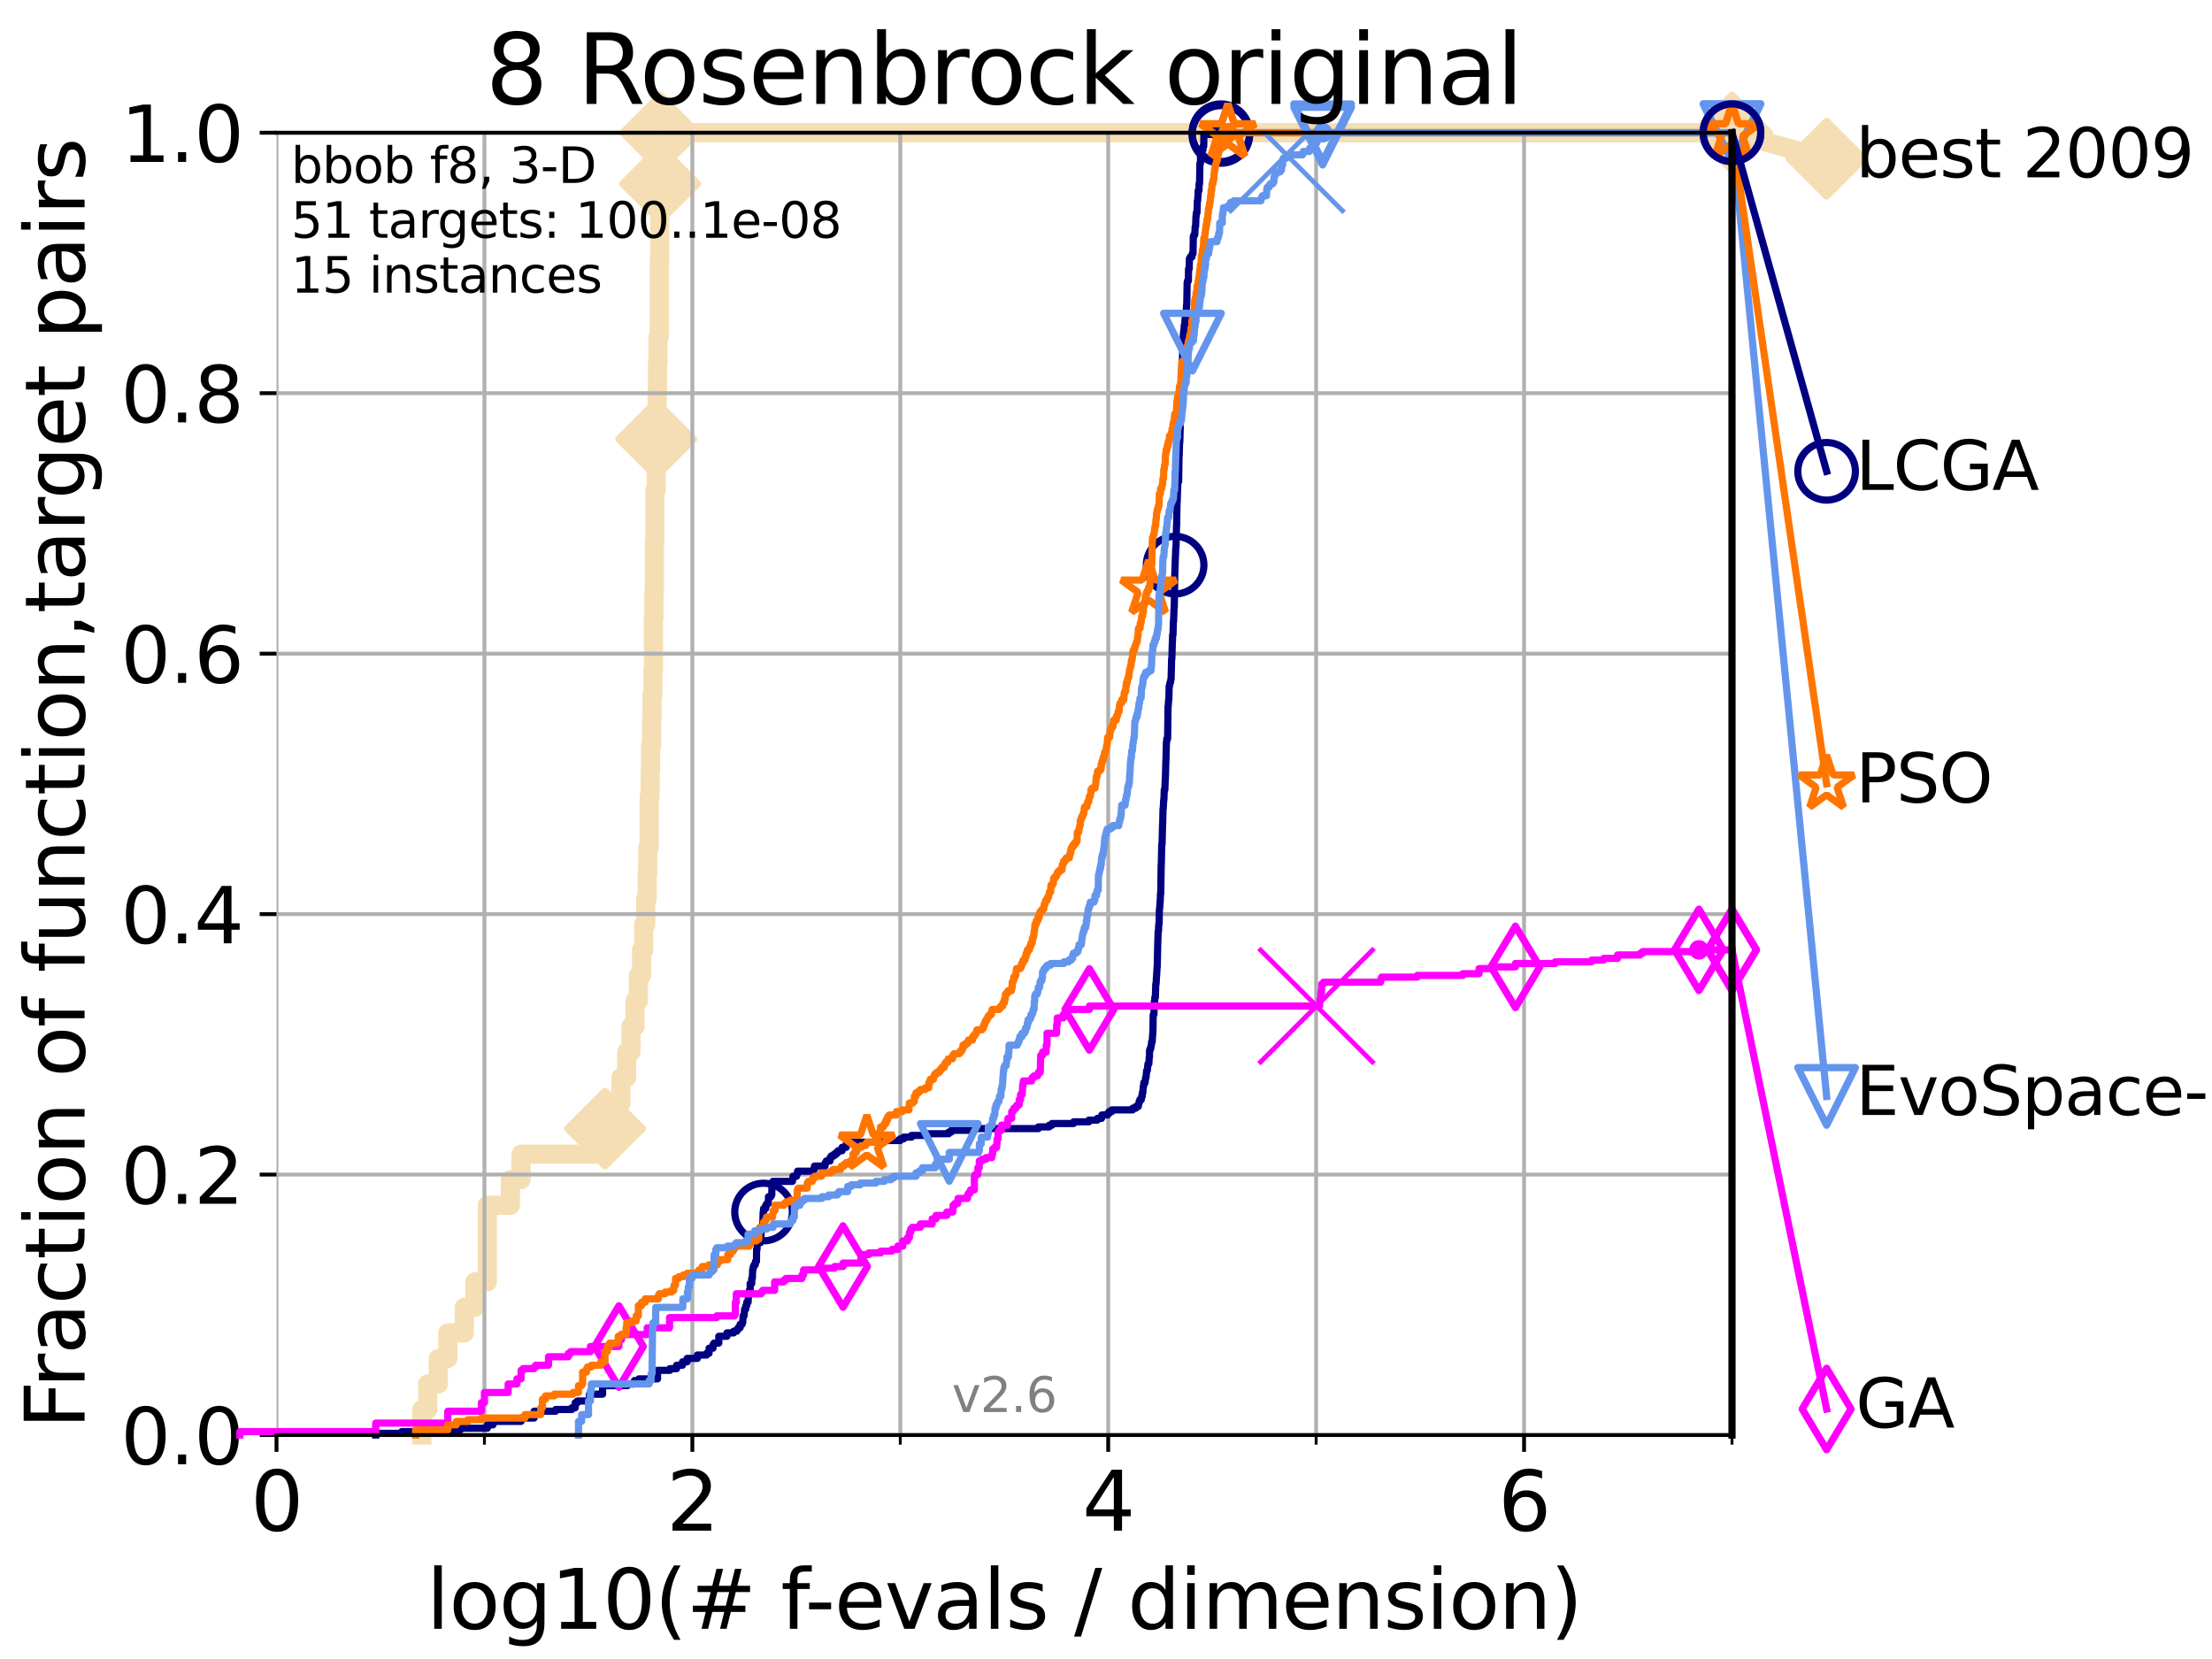 <?xml version="1.0" encoding="utf-8" standalone="no"?>
<!DOCTYPE svg PUBLIC "-//W3C//DTD SVG 1.1//EN"
  "http://www.w3.org/Graphics/SVG/1.1/DTD/svg11.dtd">
<svg xmlns:xlink="http://www.w3.org/1999/xlink" width="460.8pt" height="345.6pt" viewBox="0 0 460.8 345.6" xmlns="http://www.w3.org/2000/svg" version="1.1">
 <defs>
  <style type="text/css">*{stroke-linejoin: round; stroke-linecap: butt}</style>
 </defs>
 <g id="figure_1">
  <g id="patch_1">
   <path d="M 0 345.6 
L 460.8 345.6 
L 460.8 0 
L 0 0 
z
" style="fill: #ffffff"/>
  </g>
  <g id="axes_1">
   <g id="patch_2">
    <path d="M 57.6 298.944 
L 360.806 298.944 
L 360.806 27.648 
L 57.6 27.648 
z
" style="fill: #ffffff"/>
   </g>
   <g id="line2d_1">
    <path d="M 87.876 298.944 
L 87.876 293.624 
L 89.09 293.624 
L 89.09 288.305 
L 91.306 288.305 
L 91.306 282.985 
L 93.288 282.985 
L 93.288 277.666 
L 96.718 277.666 
L 96.718 272.346 
L 98.933 272.346 
L 98.933 267.027 
L 101.532 267.027 
L 101.532 251.068 
L 106.327 251.068 
L 106.327 245.749 
L 108.543 245.749 
L 108.543 240.429 
L 126.029 240.429 
L 126.029 235.11 
L 128.208 235.11 
L 128.208 229.79 
L 129.348 229.79 
L 129.348 224.471 
L 130.553 224.471 
L 130.553 219.151 
L 131.44 219.151 
L 131.44 213.832 
L 132.287 213.832 
L 132.287 208.512 
L 132.984 208.512 
L 132.984 203.192 
L 133.656 203.192 
L 133.656 197.873 
L 134.091 197.873 
L 134.091 192.553 
L 134.516 192.553 
L 134.516 187.234 
L 134.829 187.234 
L 134.829 181.914 
L 134.932 181.914 
L 134.932 176.595 
L 135.238 176.595 
L 135.238 165.956 
L 135.439 165.956 
L 135.439 160.636 
L 135.539 160.636 
L 135.539 155.317 
L 135.737 155.317 
L 135.737 149.997 
L 135.835 149.997 
L 135.835 144.678 
L 136.03 144.678 
L 136.03 139.358 
L 136.127 139.358 
L 136.127 128.719 
L 136.223 128.719 
L 136.223 123.4 
L 136.319 123.4 
L 136.319 112.76 
L 136.414 112.76 
L 136.414 102.121 
L 136.697 102.121 
L 136.697 91.482 
L 136.79 91.482 
L 136.79 86.163 
L 136.883 86.163 
L 136.883 80.843 
L 136.975 80.843 
L 136.975 75.524 
L 137.067 75.524 
L 137.067 70.204 
L 137.341 70.204 
L 137.341 54.246 
L 137.431 54.246 
L 137.431 38.287 
L 137.521 38.287 
L 137.521 27.648 
L 360.806 27.648 
" style="fill: none; stroke: #f5deb3; stroke-width: 4; stroke-linecap: square"/>
   </g>
   <g id="line2d_2">
    <defs>
     <path id="md5d6723234" d="M 0 7.778 
L 7.778 0 
L 0 -7.778 
L -7.778 0 
z
" style="stroke: #f5deb3; stroke-width: 1.5; stroke-linejoin: miter"/>
    </defs>
    <g>
     <use xlink:href="#md5d6723234" x="126.029" y="235.11" style="fill: #f5deb3; stroke: #f5deb3; stroke-width: 1.5; stroke-linejoin: miter"/>
     <use xlink:href="#md5d6723234" x="136.697" y="91.482" style="fill: #f5deb3; stroke: #f5deb3; stroke-width: 1.5; stroke-linejoin: miter"/>
     <use xlink:href="#md5d6723234" x="137.521" y="38.287" style="fill: #f5deb3; stroke: #f5deb3; stroke-width: 1.5; stroke-linejoin: miter"/>
     <use xlink:href="#md5d6723234" x="137.521" y="27.648" style="fill: #f5deb3; stroke: #f5deb3; stroke-width: 1.5; stroke-linejoin: miter"/>
     <use xlink:href="#md5d6723234" x="360.806" y="27.648" style="fill: #f5deb3; stroke: #f5deb3; stroke-width: 1.5; stroke-linejoin: miter"/>
    </g>
   </g>
   <g id="line2d_3">
    <path style="fill: none; stroke: #f5deb3; stroke-width: 4; stroke-linecap: square"/>
    <g/>
   </g>
   <g id="line2d_4">
    <path d="M 360.806 27.648 
L 380.515 33.074 
" style="fill: none; stroke: #f5deb3; stroke-width: 4; stroke-linecap: square"/>
    <g>
     <use xlink:href="#md5d6723234" x="360.806" y="27.648" style="fill: #f5deb3; stroke: #f5deb3; stroke-width: 1.5; stroke-linejoin: miter"/>
     <use xlink:href="#md5d6723234" x="380.515" y="33.074" style="fill: #f5deb3; stroke: #f5deb3; stroke-width: 1.5; stroke-linejoin: miter"/>
    </g>
   </g>
   <g id="matplotlib.axis_1">
    <g id="xtick_1">
     <g id="line2d_5">
      <path d="M 57.6 298.944 
L 57.6 27.648 
" clip-path="url(#p3943f2b8d1)" style="fill: none; stroke: #b0b0b0; stroke-width: 0.8; stroke-linecap: square"/>
     </g>
     <g id="line2d_6">
      <defs>
       <path id="mc834fc8bd8" d="M 0 0 
L 0 3.5 
" style="stroke: #000000; stroke-width: 0.8"/>
      </defs>
      <g>
       <use xlink:href="#mc834fc8bd8" x="57.6" y="298.944" style="stroke: #000000; stroke-width: 0.8"/>
      </g>
     </g>
     <g id="text_1">
      <!-- 0 -->
      <g transform="translate(52.192 318.861)scale(0.17 -0.17)">
       <defs>
        <path id="DejaVuSans-30" d="M 2034 4250 
Q 1547 4250 1301 3770 
Q 1056 3291 1056 2328 
Q 1056 1369 1301 889 
Q 1547 409 2034 409 
Q 2525 409 2770 889 
Q 3016 1369 3016 2328 
Q 3016 3291 2770 3770 
Q 2525 4250 2034 4250 
z
M 2034 4750 
Q 2819 4750 3233 4129 
Q 3647 3509 3647 2328 
Q 3647 1150 3233 529 
Q 2819 -91 2034 -91 
Q 1250 -91 836 529 
Q 422 1150 422 2328 
Q 422 3509 836 4129 
Q 1250 4750 2034 4750 
z
" transform="scale(0.016)"/>
       </defs>
       <use xlink:href="#DejaVuSans-30"/>
      </g>
     </g>
    </g>
    <g id="xtick_2">
     <g id="line2d_7">
      <path d="M 144.23 298.944 
L 144.23 27.648 
" clip-path="url(#p3943f2b8d1)" style="fill: none; stroke: #b0b0b0; stroke-width: 0.8; stroke-linecap: square"/>
     </g>
     <g id="line2d_8">
      <g>
       <use xlink:href="#mc834fc8bd8" x="144.23" y="298.944" style="stroke: #000000; stroke-width: 0.8"/>
      </g>
     </g>
     <g id="text_2">
      <!-- 2 -->
      <g transform="translate(138.822 318.861)scale(0.17 -0.17)">
       <defs>
        <path id="DejaVuSans-32" d="M 1228 531 
L 3431 531 
L 3431 0 
L 469 0 
L 469 531 
Q 828 903 1448 1529 
Q 2069 2156 2228 2338 
Q 2531 2678 2651 2914 
Q 2772 3150 2772 3378 
Q 2772 3750 2511 3984 
Q 2250 4219 1831 4219 
Q 1534 4219 1204 4116 
Q 875 4013 500 3803 
L 500 4441 
Q 881 4594 1212 4672 
Q 1544 4750 1819 4750 
Q 2544 4750 2975 4387 
Q 3406 4025 3406 3419 
Q 3406 3131 3298 2873 
Q 3191 2616 2906 2266 
Q 2828 2175 2409 1742 
Q 1991 1309 1228 531 
z
" transform="scale(0.016)"/>
       </defs>
       <use xlink:href="#DejaVuSans-32"/>
      </g>
     </g>
    </g>
    <g id="xtick_3">
     <g id="line2d_9">
      <path d="M 230.861 298.944 
L 230.861 27.648 
" clip-path="url(#p3943f2b8d1)" style="fill: none; stroke: #b0b0b0; stroke-width: 0.8; stroke-linecap: square"/>
     </g>
     <g id="line2d_10">
      <g>
       <use xlink:href="#mc834fc8bd8" x="230.861" y="298.944" style="stroke: #000000; stroke-width: 0.8"/>
      </g>
     </g>
     <g id="text_3">
      <!-- 4 -->
      <g transform="translate(225.453 318.861)scale(0.17 -0.17)">
       <defs>
        <path id="DejaVuSans-34" d="M 2419 4116 
L 825 1625 
L 2419 1625 
L 2419 4116 
z
M 2253 4666 
L 3047 4666 
L 3047 1625 
L 3713 1625 
L 3713 1100 
L 3047 1100 
L 3047 0 
L 2419 0 
L 2419 1100 
L 313 1100 
L 313 1709 
L 2253 4666 
z
" transform="scale(0.016)"/>
       </defs>
       <use xlink:href="#DejaVuSans-34"/>
      </g>
     </g>
    </g>
    <g id="xtick_4">
     <g id="line2d_11">
      <path d="M 317.491 298.944 
L 317.491 27.648 
" clip-path="url(#p3943f2b8d1)" style="fill: none; stroke: #b0b0b0; stroke-width: 0.8; stroke-linecap: square"/>
     </g>
     <g id="line2d_12">
      <g>
       <use xlink:href="#mc834fc8bd8" x="317.491" y="298.944" style="stroke: #000000; stroke-width: 0.8"/>
      </g>
     </g>
     <g id="text_4">
      <!-- 6 -->
      <g transform="translate(312.083 318.861)scale(0.17 -0.17)">
       <defs>
        <path id="DejaVuSans-36" d="M 2113 2584 
Q 1688 2584 1439 2293 
Q 1191 2003 1191 1497 
Q 1191 994 1439 701 
Q 1688 409 2113 409 
Q 2538 409 2786 701 
Q 3034 994 3034 1497 
Q 3034 2003 2786 2293 
Q 2538 2584 2113 2584 
z
M 3366 4563 
L 3366 3988 
Q 3128 4100 2886 4159 
Q 2644 4219 2406 4219 
Q 1781 4219 1451 3797 
Q 1122 3375 1075 2522 
Q 1259 2794 1537 2939 
Q 1816 3084 2150 3084 
Q 2853 3084 3261 2657 
Q 3669 2231 3669 1497 
Q 3669 778 3244 343 
Q 2819 -91 2113 -91 
Q 1303 -91 875 529 
Q 447 1150 447 2328 
Q 447 3434 972 4092 
Q 1497 4750 2381 4750 
Q 2619 4750 2861 4703 
Q 3103 4656 3366 4563 
z
" transform="scale(0.016)"/>
       </defs>
       <use xlink:href="#DejaVuSans-36"/>
      </g>
     </g>
    </g>
    <g id="xtick_5">
     <g id="line2d_13">
      <path d="M 100.915 298.944 
L 100.915 27.648 
" clip-path="url(#p3943f2b8d1)" style="fill: none; stroke: #b0b0b0; stroke-width: 0.8; stroke-linecap: square"/>
     </g>
     <g id="line2d_14">
      <defs>
       <path id="mdc2507bc40" d="M 0 0 
L 0 2 
" style="stroke: #000000; stroke-width: 0.6"/>
      </defs>
      <g>
       <use xlink:href="#mdc2507bc40" x="100.915" y="298.944" style="stroke: #000000; stroke-width: 0.6"/>
      </g>
     </g>
    </g>
    <g id="xtick_6">
     <g id="line2d_15">
      <path d="M 187.546 298.944 
L 187.546 27.648 
" clip-path="url(#p3943f2b8d1)" style="fill: none; stroke: #b0b0b0; stroke-width: 0.8; stroke-linecap: square"/>
     </g>
     <g id="line2d_16">
      <g>
       <use xlink:href="#mdc2507bc40" x="187.546" y="298.944" style="stroke: #000000; stroke-width: 0.6"/>
      </g>
     </g>
    </g>
    <g id="xtick_7">
     <g id="line2d_17">
      <path d="M 274.176 298.944 
L 274.176 27.648 
" clip-path="url(#p3943f2b8d1)" style="fill: none; stroke: #b0b0b0; stroke-width: 0.8; stroke-linecap: square"/>
     </g>
     <g id="line2d_18">
      <g>
       <use xlink:href="#mdc2507bc40" x="274.176" y="298.944" style="stroke: #000000; stroke-width: 0.6"/>
      </g>
     </g>
    </g>
    <g id="xtick_8">
     <g id="line2d_19">
      <path d="M 360.806 298.944 
L 360.806 27.648 
" clip-path="url(#p3943f2b8d1)" style="fill: none; stroke: #b0b0b0; stroke-width: 0.8; stroke-linecap: square"/>
     </g>
     <g id="line2d_20">
      <g>
       <use xlink:href="#mdc2507bc40" x="360.806" y="298.944" style="stroke: #000000; stroke-width: 0.6"/>
      </g>
     </g>
    </g>
    <g id="text_5">
     <!-- log10(# f-evals / dimension) -->
     <g transform="translate(88.823 339.314)scale(0.17 -0.17)">
      <defs>
       <path id="DejaVuSans-6c" d="M 603 4863 
L 1178 4863 
L 1178 0 
L 603 0 
L 603 4863 
z
" transform="scale(0.016)"/>
       <path id="DejaVuSans-6f" d="M 1959 3097 
Q 1497 3097 1228 2736 
Q 959 2375 959 1747 
Q 959 1119 1226 758 
Q 1494 397 1959 397 
Q 2419 397 2687 759 
Q 2956 1122 2956 1747 
Q 2956 2369 2687 2733 
Q 2419 3097 1959 3097 
z
M 1959 3584 
Q 2709 3584 3137 3096 
Q 3566 2609 3566 1747 
Q 3566 888 3137 398 
Q 2709 -91 1959 -91 
Q 1206 -91 779 398 
Q 353 888 353 1747 
Q 353 2609 779 3096 
Q 1206 3584 1959 3584 
z
" transform="scale(0.016)"/>
       <path id="DejaVuSans-67" d="M 2906 1791 
Q 2906 2416 2648 2759 
Q 2391 3103 1925 3103 
Q 1463 3103 1205 2759 
Q 947 2416 947 1791 
Q 947 1169 1205 825 
Q 1463 481 1925 481 
Q 2391 481 2648 825 
Q 2906 1169 2906 1791 
z
M 3481 434 
Q 3481 -459 3084 -895 
Q 2688 -1331 1869 -1331 
Q 1566 -1331 1297 -1286 
Q 1028 -1241 775 -1147 
L 775 -588 
Q 1028 -725 1275 -790 
Q 1522 -856 1778 -856 
Q 2344 -856 2625 -561 
Q 2906 -266 2906 331 
L 2906 616 
Q 2728 306 2450 153 
Q 2172 0 1784 0 
Q 1141 0 747 490 
Q 353 981 353 1791 
Q 353 2603 747 3093 
Q 1141 3584 1784 3584 
Q 2172 3584 2450 3431 
Q 2728 3278 2906 2969 
L 2906 3500 
L 3481 3500 
L 3481 434 
z
" transform="scale(0.016)"/>
       <path id="DejaVuSans-31" d="M 794 531 
L 1825 531 
L 1825 4091 
L 703 3866 
L 703 4441 
L 1819 4666 
L 2450 4666 
L 2450 531 
L 3481 531 
L 3481 0 
L 794 0 
L 794 531 
z
" transform="scale(0.016)"/>
       <path id="DejaVuSans-28" d="M 1984 4856 
Q 1566 4138 1362 3434 
Q 1159 2731 1159 2009 
Q 1159 1288 1364 580 
Q 1569 -128 1984 -844 
L 1484 -844 
Q 1016 -109 783 600 
Q 550 1309 550 2009 
Q 550 2706 781 3412 
Q 1013 4119 1484 4856 
L 1984 4856 
z
" transform="scale(0.016)"/>
       <path id="DejaVuSans-23" d="M 3272 2816 
L 2363 2816 
L 2100 1772 
L 3016 1772 
L 3272 2816 
z
M 2803 4594 
L 2478 3297 
L 3391 3297 
L 3719 4594 
L 4219 4594 
L 3897 3297 
L 4872 3297 
L 4872 2816 
L 3775 2816 
L 3519 1772 
L 4513 1772 
L 4513 1294 
L 3397 1294 
L 3072 0 
L 2572 0 
L 2894 1294 
L 1978 1294 
L 1656 0 
L 1153 0 
L 1478 1294 
L 494 1294 
L 494 1772 
L 1594 1772 
L 1856 2816 
L 850 2816 
L 850 3297 
L 1978 3297 
L 2297 4594 
L 2803 4594 
z
" transform="scale(0.016)"/>
       <path id="DejaVuSans-20" transform="scale(0.016)"/>
       <path id="DejaVuSans-66" d="M 2375 4863 
L 2375 4384 
L 1825 4384 
Q 1516 4384 1395 4259 
Q 1275 4134 1275 3809 
L 1275 3500 
L 2222 3500 
L 2222 3053 
L 1275 3053 
L 1275 0 
L 697 0 
L 697 3053 
L 147 3053 
L 147 3500 
L 697 3500 
L 697 3744 
Q 697 4328 969 4595 
Q 1241 4863 1831 4863 
L 2375 4863 
z
" transform="scale(0.016)"/>
       <path id="DejaVuSans-2d" d="M 313 2009 
L 1997 2009 
L 1997 1497 
L 313 1497 
L 313 2009 
z
" transform="scale(0.016)"/>
       <path id="DejaVuSans-65" d="M 3597 1894 
L 3597 1613 
L 953 1613 
Q 991 1019 1311 708 
Q 1631 397 2203 397 
Q 2534 397 2845 478 
Q 3156 559 3463 722 
L 3463 178 
Q 3153 47 2828 -22 
Q 2503 -91 2169 -91 
Q 1331 -91 842 396 
Q 353 884 353 1716 
Q 353 2575 817 3079 
Q 1281 3584 2069 3584 
Q 2775 3584 3186 3129 
Q 3597 2675 3597 1894 
z
M 3022 2063 
Q 3016 2534 2758 2815 
Q 2500 3097 2075 3097 
Q 1594 3097 1305 2825 
Q 1016 2553 972 2059 
L 3022 2063 
z
" transform="scale(0.016)"/>
       <path id="DejaVuSans-76" d="M 191 3500 
L 800 3500 
L 1894 563 
L 2988 3500 
L 3597 3500 
L 2284 0 
L 1503 0 
L 191 3500 
z
" transform="scale(0.016)"/>
       <path id="DejaVuSans-61" d="M 2194 1759 
Q 1497 1759 1228 1600 
Q 959 1441 959 1056 
Q 959 750 1161 570 
Q 1363 391 1709 391 
Q 2188 391 2477 730 
Q 2766 1069 2766 1631 
L 2766 1759 
L 2194 1759 
z
M 3341 1997 
L 3341 0 
L 2766 0 
L 2766 531 
Q 2569 213 2275 61 
Q 1981 -91 1556 -91 
Q 1019 -91 701 211 
Q 384 513 384 1019 
Q 384 1609 779 1909 
Q 1175 2209 1959 2209 
L 2766 2209 
L 2766 2266 
Q 2766 2663 2505 2880 
Q 2244 3097 1772 3097 
Q 1472 3097 1187 3025 
Q 903 2953 641 2809 
L 641 3341 
Q 956 3463 1253 3523 
Q 1550 3584 1831 3584 
Q 2591 3584 2966 3190 
Q 3341 2797 3341 1997 
z
" transform="scale(0.016)"/>
       <path id="DejaVuSans-73" d="M 2834 3397 
L 2834 2853 
Q 2591 2978 2328 3040 
Q 2066 3103 1784 3103 
Q 1356 3103 1142 2972 
Q 928 2841 928 2578 
Q 928 2378 1081 2264 
Q 1234 2150 1697 2047 
L 1894 2003 
Q 2506 1872 2764 1633 
Q 3022 1394 3022 966 
Q 3022 478 2636 193 
Q 2250 -91 1575 -91 
Q 1294 -91 989 -36 
Q 684 19 347 128 
L 347 722 
Q 666 556 975 473 
Q 1284 391 1588 391 
Q 1994 391 2212 530 
Q 2431 669 2431 922 
Q 2431 1156 2273 1281 
Q 2116 1406 1581 1522 
L 1381 1569 
Q 847 1681 609 1914 
Q 372 2147 372 2553 
Q 372 3047 722 3315 
Q 1072 3584 1716 3584 
Q 2034 3584 2315 3537 
Q 2597 3491 2834 3397 
z
" transform="scale(0.016)"/>
       <path id="DejaVuSans-2f" d="M 1625 4666 
L 2156 4666 
L 531 -594 
L 0 -594 
L 1625 4666 
z
" transform="scale(0.016)"/>
       <path id="DejaVuSans-64" d="M 2906 2969 
L 2906 4863 
L 3481 4863 
L 3481 0 
L 2906 0 
L 2906 525 
Q 2725 213 2448 61 
Q 2172 -91 1784 -91 
Q 1150 -91 751 415 
Q 353 922 353 1747 
Q 353 2572 751 3078 
Q 1150 3584 1784 3584 
Q 2172 3584 2448 3432 
Q 2725 3281 2906 2969 
z
M 947 1747 
Q 947 1113 1208 752 
Q 1469 391 1925 391 
Q 2381 391 2643 752 
Q 2906 1113 2906 1747 
Q 2906 2381 2643 2742 
Q 2381 3103 1925 3103 
Q 1469 3103 1208 2742 
Q 947 2381 947 1747 
z
" transform="scale(0.016)"/>
       <path id="DejaVuSans-69" d="M 603 3500 
L 1178 3500 
L 1178 0 
L 603 0 
L 603 3500 
z
M 603 4863 
L 1178 4863 
L 1178 4134 
L 603 4134 
L 603 4863 
z
" transform="scale(0.016)"/>
       <path id="DejaVuSans-6d" d="M 3328 2828 
Q 3544 3216 3844 3400 
Q 4144 3584 4550 3584 
Q 5097 3584 5394 3201 
Q 5691 2819 5691 2113 
L 5691 0 
L 5113 0 
L 5113 2094 
Q 5113 2597 4934 2840 
Q 4756 3084 4391 3084 
Q 3944 3084 3684 2787 
Q 3425 2491 3425 1978 
L 3425 0 
L 2847 0 
L 2847 2094 
Q 2847 2600 2669 2842 
Q 2491 3084 2119 3084 
Q 1678 3084 1418 2786 
Q 1159 2488 1159 1978 
L 1159 0 
L 581 0 
L 581 3500 
L 1159 3500 
L 1159 2956 
Q 1356 3278 1631 3431 
Q 1906 3584 2284 3584 
Q 2666 3584 2933 3390 
Q 3200 3197 3328 2828 
z
" transform="scale(0.016)"/>
       <path id="DejaVuSans-6e" d="M 3513 2113 
L 3513 0 
L 2938 0 
L 2938 2094 
Q 2938 2591 2744 2837 
Q 2550 3084 2163 3084 
Q 1697 3084 1428 2787 
Q 1159 2491 1159 1978 
L 1159 0 
L 581 0 
L 581 3500 
L 1159 3500 
L 1159 2956 
Q 1366 3272 1645 3428 
Q 1925 3584 2291 3584 
Q 2894 3584 3203 3211 
Q 3513 2838 3513 2113 
z
" transform="scale(0.016)"/>
       <path id="DejaVuSans-29" d="M 513 4856 
L 1013 4856 
Q 1481 4119 1714 3412 
Q 1947 2706 1947 2009 
Q 1947 1309 1714 600 
Q 1481 -109 1013 -844 
L 513 -844 
Q 928 -128 1133 580 
Q 1338 1288 1338 2009 
Q 1338 2731 1133 3434 
Q 928 4138 513 4856 
z
" transform="scale(0.016)"/>
      </defs>
      <use xlink:href="#DejaVuSans-6c"/>
      <use xlink:href="#DejaVuSans-6f" x="27.783"/>
      <use xlink:href="#DejaVuSans-67" x="88.965"/>
      <use xlink:href="#DejaVuSans-31" x="152.441"/>
      <use xlink:href="#DejaVuSans-30" x="216.064"/>
      <use xlink:href="#DejaVuSans-28" x="279.688"/>
      <use xlink:href="#DejaVuSans-23" x="318.701"/>
      <use xlink:href="#DejaVuSans-20" x="402.49"/>
      <use xlink:href="#DejaVuSans-66" x="434.277"/>
      <use xlink:href="#DejaVuSans-2d" x="463.982"/>
      <use xlink:href="#DejaVuSans-65" x="500.066"/>
      <use xlink:href="#DejaVuSans-76" x="561.59"/>
      <use xlink:href="#DejaVuSans-61" x="620.77"/>
      <use xlink:href="#DejaVuSans-6c" x="682.049"/>
      <use xlink:href="#DejaVuSans-73" x="709.832"/>
      <use xlink:href="#DejaVuSans-20" x="761.932"/>
      <use xlink:href="#DejaVuSans-2f" x="793.719"/>
      <use xlink:href="#DejaVuSans-20" x="827.41"/>
      <use xlink:href="#DejaVuSans-64" x="859.197"/>
      <use xlink:href="#DejaVuSans-69" x="922.674"/>
      <use xlink:href="#DejaVuSans-6d" x="950.457"/>
      <use xlink:href="#DejaVuSans-65" x="1047.869"/>
      <use xlink:href="#DejaVuSans-6e" x="1109.393"/>
      <use xlink:href="#DejaVuSans-73" x="1172.771"/>
      <use xlink:href="#DejaVuSans-69" x="1224.871"/>
      <use xlink:href="#DejaVuSans-6f" x="1252.654"/>
      <use xlink:href="#DejaVuSans-6e" x="1313.836"/>
      <use xlink:href="#DejaVuSans-29" x="1377.215"/>
     </g>
    </g>
   </g>
   <g id="matplotlib.axis_2">
    <g id="ytick_1">
     <g id="line2d_21">
      <path d="M 57.6 298.944 
L 360.806 298.944 
" clip-path="url(#p3943f2b8d1)" style="fill: none; stroke: #b0b0b0; stroke-width: 0.8; stroke-linecap: square"/>
     </g>
     <g id="line2d_22">
      <defs>
       <path id="mfa3d356618" d="M 0 0 
L -3.5 0 
" style="stroke: #000000; stroke-width: 0.8"/>
      </defs>
      <g>
       <use xlink:href="#mfa3d356618" x="57.6" y="298.944" style="stroke: #000000; stroke-width: 0.8"/>
      </g>
     </g>
     <g id="text_6">
      <!-- 0.0 -->
      <g transform="translate(25.155 305.023)scale(0.16 -0.16)">
       <defs>
        <path id="DejaVuSans-2e" d="M 684 794 
L 1344 794 
L 1344 0 
L 684 0 
L 684 794 
z
" transform="scale(0.016)"/>
       </defs>
       <use xlink:href="#DejaVuSans-30"/>
       <use xlink:href="#DejaVuSans-2e" x="63.623"/>
       <use xlink:href="#DejaVuSans-30" x="95.41"/>
      </g>
     </g>
    </g>
    <g id="ytick_2">
     <g id="line2d_23">
      <path d="M 57.6 244.685 
L 360.806 244.685 
" clip-path="url(#p3943f2b8d1)" style="fill: none; stroke: #b0b0b0; stroke-width: 0.8; stroke-linecap: square"/>
     </g>
     <g id="line2d_24">
      <g>
       <use xlink:href="#mfa3d356618" x="57.6" y="244.685" style="stroke: #000000; stroke-width: 0.8"/>
      </g>
     </g>
     <g id="text_7">
      <!-- 0.2 -->
      <g transform="translate(25.155 250.764)scale(0.16 -0.16)">
       <use xlink:href="#DejaVuSans-30"/>
       <use xlink:href="#DejaVuSans-2e" x="63.623"/>
       <use xlink:href="#DejaVuSans-32" x="95.41"/>
      </g>
     </g>
    </g>
    <g id="ytick_3">
     <g id="line2d_25">
      <path d="M 57.6 190.426 
L 360.806 190.426 
" clip-path="url(#p3943f2b8d1)" style="fill: none; stroke: #b0b0b0; stroke-width: 0.8; stroke-linecap: square"/>
     </g>
     <g id="line2d_26">
      <g>
       <use xlink:href="#mfa3d356618" x="57.6" y="190.426" style="stroke: #000000; stroke-width: 0.8"/>
      </g>
     </g>
     <g id="text_8">
      <!-- 0.4 -->
      <g transform="translate(25.155 196.504)scale(0.16 -0.16)">
       <use xlink:href="#DejaVuSans-30"/>
       <use xlink:href="#DejaVuSans-2e" x="63.623"/>
       <use xlink:href="#DejaVuSans-34" x="95.41"/>
      </g>
     </g>
    </g>
    <g id="ytick_4">
     <g id="line2d_27">
      <path d="M 57.6 136.166 
L 360.806 136.166 
" clip-path="url(#p3943f2b8d1)" style="fill: none; stroke: #b0b0b0; stroke-width: 0.8; stroke-linecap: square"/>
     </g>
     <g id="line2d_28">
      <g>
       <use xlink:href="#mfa3d356618" x="57.6" y="136.166" style="stroke: #000000; stroke-width: 0.8"/>
      </g>
     </g>
     <g id="text_9">
      <!-- 0.6 -->
      <g transform="translate(25.155 142.245)scale(0.16 -0.16)">
       <use xlink:href="#DejaVuSans-30"/>
       <use xlink:href="#DejaVuSans-2e" x="63.623"/>
       <use xlink:href="#DejaVuSans-36" x="95.41"/>
      </g>
     </g>
    </g>
    <g id="ytick_5">
     <g id="line2d_29">
      <path d="M 57.6 81.907 
L 360.806 81.907 
" clip-path="url(#p3943f2b8d1)" style="fill: none; stroke: #b0b0b0; stroke-width: 0.8; stroke-linecap: square"/>
     </g>
     <g id="line2d_30">
      <g>
       <use xlink:href="#mfa3d356618" x="57.6" y="81.907" style="stroke: #000000; stroke-width: 0.8"/>
      </g>
     </g>
     <g id="text_10">
      <!-- 0.8 -->
      <g transform="translate(25.155 87.986)scale(0.16 -0.16)">
       <defs>
        <path id="DejaVuSans-38" d="M 2034 2216 
Q 1584 2216 1326 1975 
Q 1069 1734 1069 1313 
Q 1069 891 1326 650 
Q 1584 409 2034 409 
Q 2484 409 2743 651 
Q 3003 894 3003 1313 
Q 3003 1734 2745 1975 
Q 2488 2216 2034 2216 
z
M 1403 2484 
Q 997 2584 770 2862 
Q 544 3141 544 3541 
Q 544 4100 942 4425 
Q 1341 4750 2034 4750 
Q 2731 4750 3128 4425 
Q 3525 4100 3525 3541 
Q 3525 3141 3298 2862 
Q 3072 2584 2669 2484 
Q 3125 2378 3379 2068 
Q 3634 1759 3634 1313 
Q 3634 634 3220 271 
Q 2806 -91 2034 -91 
Q 1263 -91 848 271 
Q 434 634 434 1313 
Q 434 1759 690 2068 
Q 947 2378 1403 2484 
z
M 1172 3481 
Q 1172 3119 1398 2916 
Q 1625 2713 2034 2713 
Q 2441 2713 2670 2916 
Q 2900 3119 2900 3481 
Q 2900 3844 2670 4047 
Q 2441 4250 2034 4250 
Q 1625 4250 1398 4047 
Q 1172 3844 1172 3481 
z
" transform="scale(0.016)"/>
       </defs>
       <use xlink:href="#DejaVuSans-30"/>
       <use xlink:href="#DejaVuSans-2e" x="63.623"/>
       <use xlink:href="#DejaVuSans-38" x="95.41"/>
      </g>
     </g>
    </g>
    <g id="ytick_6">
     <g id="line2d_31">
      <path d="M 57.6 27.648 
L 360.806 27.648 
" clip-path="url(#p3943f2b8d1)" style="fill: none; stroke: #b0b0b0; stroke-width: 0.8; stroke-linecap: square"/>
     </g>
     <g id="line2d_32">
      <g>
       <use xlink:href="#mfa3d356618" x="57.6" y="27.648" style="stroke: #000000; stroke-width: 0.8"/>
      </g>
     </g>
     <g id="text_11">
      <!-- 1.0 -->
      <g transform="translate(25.155 33.727)scale(0.16 -0.16)">
       <use xlink:href="#DejaVuSans-31"/>
       <use xlink:href="#DejaVuSans-2e" x="63.623"/>
       <use xlink:href="#DejaVuSans-30" x="95.41"/>
      </g>
     </g>
    </g>
    <g id="text_12">
     <!-- Fraction of function,target pairs -->
     <g transform="translate(17.62 297.681)rotate(-90)scale(0.17 -0.17)">
      <defs>
       <path id="DejaVuSans-46" d="M 628 4666 
L 3309 4666 
L 3309 4134 
L 1259 4134 
L 1259 2759 
L 3109 2759 
L 3109 2228 
L 1259 2228 
L 1259 0 
L 628 0 
L 628 4666 
z
" transform="scale(0.016)"/>
       <path id="DejaVuSans-72" d="M 2631 2963 
Q 2534 3019 2420 3045 
Q 2306 3072 2169 3072 
Q 1681 3072 1420 2755 
Q 1159 2438 1159 1844 
L 1159 0 
L 581 0 
L 581 3500 
L 1159 3500 
L 1159 2956 
Q 1341 3275 1631 3429 
Q 1922 3584 2338 3584 
Q 2397 3584 2469 3576 
Q 2541 3569 2628 3553 
L 2631 2963 
z
" transform="scale(0.016)"/>
       <path id="DejaVuSans-63" d="M 3122 3366 
L 3122 2828 
Q 2878 2963 2633 3030 
Q 2388 3097 2138 3097 
Q 1578 3097 1268 2742 
Q 959 2388 959 1747 
Q 959 1106 1268 751 
Q 1578 397 2138 397 
Q 2388 397 2633 464 
Q 2878 531 3122 666 
L 3122 134 
Q 2881 22 2623 -34 
Q 2366 -91 2075 -91 
Q 1284 -91 818 406 
Q 353 903 353 1747 
Q 353 2603 823 3093 
Q 1294 3584 2113 3584 
Q 2378 3584 2631 3529 
Q 2884 3475 3122 3366 
z
" transform="scale(0.016)"/>
       <path id="DejaVuSans-74" d="M 1172 4494 
L 1172 3500 
L 2356 3500 
L 2356 3053 
L 1172 3053 
L 1172 1153 
Q 1172 725 1289 603 
Q 1406 481 1766 481 
L 2356 481 
L 2356 0 
L 1766 0 
Q 1100 0 847 248 
Q 594 497 594 1153 
L 594 3053 
L 172 3053 
L 172 3500 
L 594 3500 
L 594 4494 
L 1172 4494 
z
" transform="scale(0.016)"/>
       <path id="DejaVuSans-75" d="M 544 1381 
L 544 3500 
L 1119 3500 
L 1119 1403 
Q 1119 906 1312 657 
Q 1506 409 1894 409 
Q 2359 409 2629 706 
Q 2900 1003 2900 1516 
L 2900 3500 
L 3475 3500 
L 3475 0 
L 2900 0 
L 2900 538 
Q 2691 219 2414 64 
Q 2138 -91 1772 -91 
Q 1169 -91 856 284 
Q 544 659 544 1381 
z
M 1991 3584 
L 1991 3584 
z
" transform="scale(0.016)"/>
       <path id="DejaVuSans-2c" d="M 750 794 
L 1409 794 
L 1409 256 
L 897 -744 
L 494 -744 
L 750 256 
L 750 794 
z
" transform="scale(0.016)"/>
       <path id="DejaVuSans-70" d="M 1159 525 
L 1159 -1331 
L 581 -1331 
L 581 3500 
L 1159 3500 
L 1159 2969 
Q 1341 3281 1617 3432 
Q 1894 3584 2278 3584 
Q 2916 3584 3314 3078 
Q 3713 2572 3713 1747 
Q 3713 922 3314 415 
Q 2916 -91 2278 -91 
Q 1894 -91 1617 61 
Q 1341 213 1159 525 
z
M 3116 1747 
Q 3116 2381 2855 2742 
Q 2594 3103 2138 3103 
Q 1681 3103 1420 2742 
Q 1159 2381 1159 1747 
Q 1159 1113 1420 752 
Q 1681 391 2138 391 
Q 2594 391 2855 752 
Q 3116 1113 3116 1747 
z
" transform="scale(0.016)"/>
      </defs>
      <use xlink:href="#DejaVuSans-46"/>
      <use xlink:href="#DejaVuSans-72" x="50.27"/>
      <use xlink:href="#DejaVuSans-61" x="91.383"/>
      <use xlink:href="#DejaVuSans-63" x="152.662"/>
      <use xlink:href="#DejaVuSans-74" x="207.643"/>
      <use xlink:href="#DejaVuSans-69" x="246.852"/>
      <use xlink:href="#DejaVuSans-6f" x="274.635"/>
      <use xlink:href="#DejaVuSans-6e" x="335.816"/>
      <use xlink:href="#DejaVuSans-20" x="399.195"/>
      <use xlink:href="#DejaVuSans-6f" x="430.982"/>
      <use xlink:href="#DejaVuSans-66" x="492.164"/>
      <use xlink:href="#DejaVuSans-20" x="527.369"/>
      <use xlink:href="#DejaVuSans-66" x="559.156"/>
      <use xlink:href="#DejaVuSans-75" x="594.361"/>
      <use xlink:href="#DejaVuSans-6e" x="657.74"/>
      <use xlink:href="#DejaVuSans-63" x="721.119"/>
      <use xlink:href="#DejaVuSans-74" x="776.1"/>
      <use xlink:href="#DejaVuSans-69" x="815.309"/>
      <use xlink:href="#DejaVuSans-6f" x="843.092"/>
      <use xlink:href="#DejaVuSans-6e" x="904.273"/>
      <use xlink:href="#DejaVuSans-2c" x="967.652"/>
      <use xlink:href="#DejaVuSans-74" x="999.439"/>
      <use xlink:href="#DejaVuSans-61" x="1038.648"/>
      <use xlink:href="#DejaVuSans-72" x="1099.928"/>
      <use xlink:href="#DejaVuSans-67" x="1139.291"/>
      <use xlink:href="#DejaVuSans-65" x="1202.768"/>
      <use xlink:href="#DejaVuSans-74" x="1264.291"/>
      <use xlink:href="#DejaVuSans-20" x="1303.5"/>
      <use xlink:href="#DejaVuSans-70" x="1335.287"/>
      <use xlink:href="#DejaVuSans-61" x="1398.764"/>
      <use xlink:href="#DejaVuSans-69" x="1460.043"/>
      <use xlink:href="#DejaVuSans-72" x="1487.826"/>
      <use xlink:href="#DejaVuSans-73" x="1528.939"/>
     </g>
    </g>
   </g>
   <g id="line2d_33">
    <defs>
     <path id="m0f6e8548c7" d="M 0 1.5 
C 0.398 1.5 0.779 1.342 1.061 1.061 
C 1.342 0.779 1.5 0.398 1.5 0 
C 1.5 -0.398 1.342 -0.779 1.061 -1.061 
C 0.779 -1.342 0.398 -1.5 0 -1.5 
C -0.398 -1.5 -0.779 -1.342 -1.061 -1.061 
C -1.342 -0.779 -1.5 -0.398 -1.5 0 
C -1.5 0.398 -1.342 0.779 -1.061 1.061 
C -0.779 1.342 -0.398 1.5 0 1.5 
z
" style="stroke: #f5deb3"/>
    </defs>
    <g>
     <use xlink:href="#m0f6e8548c7" x="137.521" y="27.648" style="fill: #f5deb3; stroke: #f5deb3"/>
     <use xlink:href="#m0f6e8548c7" x="137.521" y="27.648" style="fill: #f5deb3; stroke: #f5deb3"/>
    </g>
   </g>
   <g id="line2d_34">
    <defs>
     <path id="m88ea6c3960" d="M 0 1.5 
C 0.398 1.5 0.779 1.342 1.061 1.061 
C 1.342 0.779 1.5 0.398 1.5 0 
C 1.5 -0.398 1.342 -0.779 1.061 -1.061 
C 0.779 -1.342 0.398 -1.5 0 -1.5 
C -0.398 -1.5 -0.779 -1.342 -1.061 -1.061 
C -1.342 -0.779 -1.5 -0.398 -1.5 0 
C -1.5 0.398 -1.342 0.779 -1.061 1.061 
C -0.779 1.342 -0.398 1.5 0 1.5 
z
" style="stroke: #000080"/>
    </defs>
    <g>
     <use xlink:href="#m88ea6c3960" x="254.334" y="27.648" style="fill: #000080; stroke: #000080"/>
     <use xlink:href="#m88ea6c3960" x="254.334" y="27.648" style="fill: #000080; stroke: #000080"/>
    </g>
   </g>
   <g id="line2d_35">
    <path d="M 78.267 298.944 
L 78.267 298.589 
L 83.678 298.589 
L 83.678 298.235 
L 95.081 298.235 
L 95.081 297.88 
L 95.917 297.88 
L 95.917 297.525 
L 101.532 297.525 
L 101.532 296.816 
L 102.708 296.816 
L 102.708 296.107 
L 108.543 296.107 
L 108.543 295.398 
L 111.262 295.398 
L 111.262 293.979 
L 115.747 293.979 
L 115.747 293.624 
L 119.129 293.624 
L 119.129 293.27 
L 119.831 293.27 
L 119.831 292.206 
L 120.284 292.206 
L 120.284 291.851 
L 122.796 291.851 
L 122.796 290.433 
L 125.527 290.433 
L 125.527 288.66 
L 130.683 288.66 
L 130.683 288.305 
L 132.049 288.305 
L 132.049 287.95 
L 132.169 287.95 
L 132.169 287.596 
L 133.098 287.596 
L 133.098 287.241 
L 136.975 287.241 
L 136.975 285.468 
L 139.556 285.468 
L 139.556 285.113 
L 140.951 285.113 
L 140.951 284.404 
L 142.179 284.404 
L 142.179 283.695 
L 143.133 283.695 
L 143.133 282.985 
L 145.267 282.985 
L 145.267 282.276 
L 147.184 282.276 
L 147.184 281.922 
L 147.712 281.922 
L 147.712 280.858 
L 148.528 280.858 
L 148.528 280.148 
L 148.727 280.148 
L 148.727 279.794 
L 149.736 279.794 
L 149.736 278.375 
L 151.435 278.375 
L 151.435 277.666 
L 152.835 277.666 
L 152.835 277.311 
L 153.498 277.311 
L 153.498 276.957 
L 153.764 276.957 
L 153.764 276.602 
L 154.175 276.602 
L 154.175 275.893 
L 154.578 275.893 
L 154.578 275.538 
L 154.722 275.538 
L 154.793 274.12 
L 155.007 274.12 
L 155.113 272.701 
L 155.357 272.701 
L 155.357 271.992 
L 155.564 271.992 
L 155.564 271.282 
L 155.837 271.282 
L 155.938 269.509 
L 155.972 269.509 
L 155.972 269.155 
L 156.106 269.155 
L 156.106 268.8 
L 156.272 268.8 
L 156.272 267.381 
L 156.599 267.381 
L 156.599 266.318 
L 156.729 266.318 
L 156.793 264.544 
L 156.858 264.544 
L 156.921 263.835 
L 157.081 263.835 
L 157.081 263.48 
L 157.332 263.48 
L 157.395 262.771 
L 157.581 262.771 
L 157.611 260.289 
L 157.703 260.289 
L 157.734 259.225 
L 157.826 259.225 
L 157.826 258.87 
L 158.395 258.87 
L 158.484 257.452 
L 158.542 257.452 
L 158.601 255.678 
L 158.891 255.678 
L 158.977 252.487 
L 159.063 252.487 
L 159.063 251.778 
L 159.513 251.778 
L 159.513 251.068 
L 159.762 251.068 
L 159.762 250.714 
L 160.062 250.714 
L 160.089 249.295 
L 160.595 249.295 
L 160.595 248.94 
L 160.778 248.94 
L 160.804 247.167 
L 160.959 247.167 
L 161.01 246.103 
L 165.084 246.103 
L 165.187 245.039 
L 165.934 245.039 
L 165.934 244.685 
L 166.072 244.685 
L 166.15 243.976 
L 169.41 243.976 
L 169.41 243.621 
L 169.671 243.621 
L 169.671 242.912 
L 171.872 242.912 
L 171.915 242.202 
L 172.13 242.202 
L 172.13 241.848 
L 172.924 241.848 
L 172.924 241.138 
L 173.182 241.138 
L 173.182 240.784 
L 173.752 240.784 
L 173.752 240.429 
L 174.216 240.429 
L 174.216 240.075 
L 174.582 240.075 
L 174.582 239.72 
L 175.424 239.72 
L 175.424 239.011 
L 176.288 239.011 
L 176.288 238.301 
L 176.616 238.301 
L 176.616 237.947 
L 183.574 237.947 
L 183.574 237.592 
L 187.533 237.592 
L 187.533 237.237 
L 188.265 237.237 
L 188.265 236.883 
L 189.884 236.883 
L 189.884 236.528 
L 193.394 236.528 
L 193.394 236.174 
L 197.642 236.174 
L 197.642 235.819 
L 198.191 235.819 
L 198.191 235.464 
L 202.641 235.464 
L 202.641 235.11 
L 216.317 235.11 
L 216.317 234.755 
L 218.556 234.755 
L 218.556 234.4 
L 219.159 234.4 
L 219.159 234.046 
L 223.664 234.046 
L 223.664 233.691 
L 226.842 233.691 
L 226.842 233.336 
L 228.593 233.336 
L 228.593 232.982 
L 229.467 232.982 
L 229.525 232.273 
L 230.745 232.273 
L 230.745 231.918 
L 231.057 231.918 
L 231.057 231.563 
L 231.611 231.563 
L 231.611 231.209 
L 235.951 231.209 
L 235.951 230.854 
L 236.622 230.854 
L 236.622 230.499 
L 237.125 230.499 
L 237.231 229.79 
L 237.313 229.79 
L 237.313 229.435 
L 237.451 229.435 
L 237.451 229.081 
L 237.747 229.081 
L 237.831 228.372 
L 237.95 228.372 
L 237.958 227.662 
L 238.067 227.662 
L 238.174 226.244 
L 238.256 226.244 
L 238.278 225.534 
L 238.55 225.534 
L 238.653 224.471 
L 238.744 224.471 
L 238.854 223.052 
L 239.004 223.052 
L 239.099 221.988 
L 239.134 221.988 
L 239.134 221.634 
L 239.321 221.634 
L 239.414 220.215 
L 239.457 220.215 
L 239.472 218.796 
L 239.586 218.796 
L 239.586 218.442 
L 239.714 218.442 
L 239.812 217.733 
L 239.862 217.733 
L 239.904 217.023 
L 240.023 217.023 
L 240.134 215.25 
L 240.171 215.25 
L 240.236 211.349 
L 240.378 211.349 
L 240.487 208.512 
L 240.553 208.512 
L 240.569 207.803 
L 240.679 207.803 
L 240.774 204.966 
L 240.833 204.966 
L 240.936 203.192 
L 240.951 203.192 
L 241.046 201.419 
L 241.07 201.419 
L 241.181 196.454 
L 241.186 196.454 
L 241.264 193.972 
L 241.334 193.972 
L 241.387 192.553 
L 241.452 192.553 
L 241.527 189.362 
L 241.568 189.362 
L 241.665 187.943 
L 241.688 187.943 
L 241.75 186.17 
L 241.805 186.17 
L 241.895 180.141 
L 241.921 180.141 
L 242.014 175.886 
L 242.079 175.886 
L 242.188 171.63 
L 242.209 171.63 
L 242.28 168.438 
L 242.323 168.438 
L 242.416 166.665 
L 242.462 166.665 
L 242.536 164.537 
L 242.66 164.537 
L 242.75 162.055 
L 242.774 162.055 
L 242.872 158.508 
L 242.886 158.508 
L 242.983 154.607 
L 243.04 154.607 
L 243.06 153.898 
L 243.238 153.898 
L 243.322 147.16 
L 243.358 147.16 
L 243.453 145.742 
L 243.495 145.742 
L 243.557 142.904 
L 243.638 142.904 
L 243.728 142.195 
L 243.829 142.195 
L 243.911 141.486 
L 243.962 141.486 
L 244.072 137.23 
L 244.12 137.23 
L 244.223 133.684 
L 244.241 133.684 
L 244.279 132.265 
L 244.354 132.265 
L 244.436 129.428 
L 244.479 129.428 
L 244.575 126.591 
L 244.621 126.591 
L 244.731 119.499 
L 244.737 119.499 
L 244.84 116.307 
L 244.849 116.307 
L 244.953 113.824 
L 244.995 113.824 
L 245.088 109.569 
L 245.109 109.569 
L 245.196 104.604 
L 245.224 104.604 
L 245.319 101.412 
L 245.339 101.412 
L 245.367 100.348 
L 245.529 100.348 
L 245.611 95.029 
L 245.643 95.029 
L 245.721 92.192 
L 245.768 92.192 
L 245.876 88.645 
L 245.882 88.645 
L 245.979 85.099 
L 246.03 85.099 
L 246.123 80.489 
L 246.163 80.489 
L 246.226 76.233 
L 246.287 76.233 
L 246.393 72.687 
L 246.414 72.687 
L 246.52 69.495 
L 246.544 69.495 
L 246.614 68.786 
L 246.667 68.786 
L 246.705 67.722 
L 246.808 67.722 
L 246.882 66.303 
L 246.961 66.303 
L 246.962 65.594 
L 247.091 65.594 
L 247.182 63.466 
L 247.225 63.466 
L 247.306 58.856 
L 247.374 58.856 
L 247.374 58.501 
L 247.563 58.501 
L 247.593 56.019 
L 247.727 56.019 
L 247.771 53.891 
L 247.935 53.891 
L 247.935 53.536 
L 248.291 53.536 
L 248.371 52.827 
L 248.528 52.827 
L 248.587 49.281 
L 248.701 49.281 
L 248.701 48.926 
L 248.885 48.926 
L 248.987 47.153 
L 249.069 47.153 
L 249.14 45.025 
L 249.201 45.025 
L 249.219 44.316 
L 249.352 44.316 
L 249.434 41.833 
L 249.482 41.833 
L 249.586 40.415 
L 249.595 40.415 
L 249.598 39.706 
L 249.77 39.706 
L 249.79 38.287 
L 249.886 38.287 
L 249.965 34.031 
L 250.073 34.031 
L 250.085 32.613 
L 250.187 32.613 
L 250.195 31.549 
L 250.45 31.549 
L 250.45 31.194 
L 250.608 31.194 
L 250.608 30.485 
L 250.761 30.485 
L 250.785 28.003 
L 254.334 28.003 
L 254.334 27.648 
L 360.806 27.648 
L 360.806 27.648 
" style="fill: none; stroke: #000080; stroke-width: 1.5; stroke-linecap: square"/>
   </g>
   <g id="line2d_36">
    <defs>
     <path id="m97b64f6d9e" d="M 0 6 
C 1.591 6 3.117 5.368 4.243 4.243 
C 5.368 3.117 6 1.591 6 0 
C 6 -1.591 5.368 -3.117 4.243 -4.243 
C 3.117 -5.368 1.591 -6 0 -6 
C -1.591 -6 -3.117 -5.368 -4.243 -4.243 
C -5.368 -3.117 -6 -1.591 -6 0 
C -6 1.591 -5.368 3.117 -4.243 4.243 
C -3.117 5.368 -1.591 6 0 6 
z
" style="stroke: #000080; stroke-width: 1.5"/>
    </defs>
    <g>
     <use xlink:href="#m97b64f6d9e" x="159.063" y="252.487" style="fill-opacity: 0; stroke: #000080; stroke-width: 1.5"/>
     <use xlink:href="#m97b64f6d9e" x="244.796" y="117.725" style="fill-opacity: 0; stroke: #000080; stroke-width: 1.5"/>
     <use xlink:href="#m97b64f6d9e" x="254.334" y="28.003" style="fill-opacity: 0; stroke: #000080; stroke-width: 1.5"/>
     <use xlink:href="#m97b64f6d9e" x="254.334" y="27.648" style="fill-opacity: 0; stroke: #000080; stroke-width: 1.5"/>
     <use xlink:href="#m97b64f6d9e" x="360.806" y="27.648" style="fill-opacity: 0; stroke: #000080; stroke-width: 1.5"/>
    </g>
   </g>
   <g id="line2d_37">
    <path style="fill: none; stroke: #000080; stroke-width: 1.5; stroke-linecap: square"/>
    <g/>
   </g>
   <g id="line2d_38">
    <defs>
     <path id="mcaf59ecb3e" d="M 0 1.5 
C 0.398 1.5 0.779 1.342 1.061 1.061 
C 1.342 0.779 1.5 0.398 1.5 0 
C 1.5 -0.398 1.342 -0.779 1.061 -1.061 
C 0.779 -1.342 0.398 -1.5 0 -1.5 
C -0.398 -1.5 -0.779 -1.342 -1.061 -1.061 
C -1.342 -0.779 -1.5 -0.398 -1.5 0 
C -1.5 0.398 -1.342 0.779 -1.061 1.061 
C -0.779 1.342 -0.398 1.5 0 1.5 
z
" style="stroke: #ff00ff"/>
    </defs>
    <g>
     <use xlink:href="#mcaf59ecb3e" x="353.914" y="197.873" style="fill: #ff00ff; stroke: #ff00ff"/>
     <use xlink:href="#mcaf59ecb3e" x="353.914" y="197.873" style="fill: #ff00ff; stroke: #ff00ff"/>
    </g>
   </g>
   <g id="line2d_39">
    <path d="M 49.973 298.944 
L 49.973 298.235 
L 78.267 298.235 
L 78.267 296.462 
L 93.288 296.462 
L 93.288 293.979 
L 100.277 293.979 
L 100.277 292.206 
L 100.915 292.206 
L 100.915 290.078 
L 105.851 290.078 
L 105.851 288.305 
L 107.687 288.305 
L 107.687 287.241 
L 108.543 287.241 
L 108.543 285.468 
L 108.956 285.468 
L 108.956 285.113 
L 111.262 285.113 
L 111.262 284.759 
L 111.621 284.759 
L 111.621 284.404 
L 114.265 284.404 
L 114.265 282.631 
L 118.401 282.631 
L 118.401 281.922 
L 118.89 281.922 
L 118.89 281.567 
L 122.991 281.567 
L 122.991 280.503 
L 128.928 280.503 
L 128.928 279.084 
L 129.486 279.084 
L 129.486 278.021 
L 134.829 278.021 
L 134.829 276.602 
L 139.476 276.602 
L 139.476 274.474 
L 149.31 274.474 
L 149.31 274.12 
L 153.033 274.12 
L 153.033 273.765 
L 153.189 273.765 
L 153.189 271.282 
L 153.383 271.282 
L 153.383 269.509 
L 158.572 269.509 
L 158.572 269.155 
L 158.891 269.155 
L 158.891 268.8 
L 161.367 268.8 
L 161.367 267.027 
L 163.283 267.027 
L 163.283 266.672 
L 163.711 266.672 
L 163.711 266.318 
L 167.066 266.318 
L 167.066 265.608 
L 167.398 265.608 
L 167.398 264.544 
L 171.001 264.544 
L 171.001 264.19 
L 173.856 264.19 
L 173.856 263.835 
L 175.614 263.835 
L 175.614 263.126 
L 179.355 263.126 
L 179.355 261.353 
L 180.988 261.353 
L 180.988 260.998 
L 183.457 260.998 
L 183.457 260.643 
L 185.792 260.643 
L 185.792 260.289 
L 187.018 260.289 
L 187.018 259.579 
L 188.071 259.579 
L 188.071 258.516 
L 189.051 258.516 
L 189.051 257.806 
L 189.452 257.806 
L 189.452 256.742 
L 189.7 256.742 
L 189.711 256.033 
L 190.038 256.033 
L 190.038 255.678 
L 191.718 255.678 
L 191.718 254.969 
L 194.186 254.969 
L 194.186 253.905 
L 195.001 253.905 
L 195.001 253.196 
L 197.245 253.196 
L 197.245 252.487 
L 198.487 252.487 
L 198.554 251.068 
L 198.91 251.068 
L 198.91 250.714 
L 199.507 250.714 
L 199.584 249.65 
L 201.538 249.65 
L 201.538 248.94 
L 201.743 248.94 
L 201.743 248.586 
L 202.038 248.586 
L 202.038 248.231 
L 202.174 248.231 
L 202.174 247.877 
L 202.981 247.877 
L 202.981 245.039 
L 203.121 245.039 
L 203.121 244.685 
L 203.701 244.685 
L 203.701 243.266 
L 204.001 243.266 
L 204.001 241.848 
L 204.54 241.848 
L 204.54 241.493 
L 205.404 241.493 
L 205.404 241.138 
L 206.628 241.138 
L 206.644 240.429 
L 206.789 240.429 
L 206.789 239.365 
L 207.177 239.365 
L 207.177 239.011 
L 207.628 239.011 
L 207.717 237.237 
L 207.917 237.237 
L 207.917 235.819 
L 208.12 235.819 
L 208.12 235.464 
L 208.626 235.464 
L 208.626 234.4 
L 209.879 234.4 
L 209.975 232.982 
L 210.754 232.982 
L 210.754 231.563 
L 211.033 231.563 
L 211.033 231.209 
L 211.209 231.209 
L 211.209 230.854 
L 211.637 230.854 
L 211.637 230.499 
L 211.9 230.499 
L 211.9 230.145 
L 212.319 230.145 
L 212.319 229.081 
L 212.59 229.081 
L 212.59 228.017 
L 212.937 228.017 
L 213.048 225.889 
L 213.177 225.889 
L 213.177 225.18 
L 214.92 225.18 
L 215.012 224.471 
L 215.394 224.471 
L 215.394 224.116 
L 216.149 224.116 
L 216.149 223.761 
L 216.298 223.761 
L 216.298 223.407 
L 216.704 223.407 
L 216.793 219.86 
L 217.197 219.86 
L 217.197 219.151 
L 217.949 219.151 
L 217.949 217.733 
L 218.112 217.733 
L 218.117 215.25 
L 220.111 215.25 
L 220.111 213.477 
L 220.237 213.477 
L 220.237 212.058 
L 221.507 212.058 
L 221.507 211.349 
L 222.141 211.349 
L 222.141 210.285 
L 226.94 210.285 
L 226.94 209.576 
L 274.883 209.576 
L 274.959 208.157 
L 275.114 208.157 
L 275.178 206.739 
L 275.279 206.739 
L 275.356 204.966 
L 275.713 204.966 
L 275.713 204.611 
L 287.608 204.611 
L 287.647 203.902 
L 287.814 203.902 
L 287.814 203.547 
L 295.266 203.547 
L 295.266 203.192 
L 304.715 203.192 
L 304.715 202.838 
L 308.114 202.838 
L 308.114 201.774 
L 310.991 201.774 
L 310.991 201.419 
L 315.688 201.419 
L 315.688 200.71 
L 323.971 200.71 
L 323.971 200.355 
L 331.567 200.355 
L 331.567 200.001 
L 334.074 200.001 
L 334.074 199.646 
L 336.968 199.646 
L 336.968 198.937 
L 341.688 198.937 
L 341.688 198.582 
L 342.203 198.582 
L 342.203 198.228 
L 353.914 198.228 
L 353.914 197.873 
L 360.806 197.873 
L 360.806 197.873 
" style="fill: none; stroke: #ff00ff; stroke-width: 1.5; stroke-linecap: square"/>
   </g>
   <g id="line2d_40">
    <defs>
     <path id="md583938e8d" d="M 0 8.485 
L 5.091 0 
L 0 -8.485 
L -5.091 0 
z
" style="stroke: #ff00ff; stroke-width: 1.5; stroke-linejoin: miter"/>
    </defs>
    <g>
     <use xlink:href="#md583938e8d" x="128.928" y="280.503" style="fill-opacity: 0; stroke: #ff00ff; stroke-width: 1.5; stroke-linejoin: miter"/>
     <use xlink:href="#md583938e8d" x="175.614" y="263.835" style="fill-opacity: 0; stroke: #ff00ff; stroke-width: 1.5; stroke-linejoin: miter"/>
     <use xlink:href="#md583938e8d" x="226.94" y="210.285" style="fill-opacity: 0; stroke: #ff00ff; stroke-width: 1.5; stroke-linejoin: miter"/>
     <use xlink:href="#md583938e8d" x="315.688" y="201.419" style="fill-opacity: 0; stroke: #ff00ff; stroke-width: 1.5; stroke-linejoin: miter"/>
     <use xlink:href="#md583938e8d" x="353.914" y="197.873" style="fill-opacity: 0; stroke: #ff00ff; stroke-width: 1.5; stroke-linejoin: miter"/>
     <use xlink:href="#md583938e8d" x="360.806" y="197.873" style="fill-opacity: 0; stroke: #ff00ff; stroke-width: 1.5; stroke-linejoin: miter"/>
    </g>
   </g>
   <g id="line2d_41">
    <path style="fill: none; stroke: #ff00ff; stroke-width: 1.5; stroke-linecap: square"/>
    <g/>
   </g>
   <g id="line2d_42">
    <path d="M 274.25 209.576 
" clip-path="url(#p3943f2b8d1)" style="fill: none; stroke: #ff00ff; stroke-width: 1.5; stroke-linecap: square"/>
    <defs>
     <path id="m708a76c199" d="M -12 12 
L 12 -12 
M -12 -12 
L 12 12 
" style="stroke: #ff00ff"/>
    </defs>
    <g clip-path="url(#p3943f2b8d1)">
     <use xlink:href="#m708a76c199" x="274.25" y="209.576" style="fill: #ff00ff; stroke: #ff00ff"/>
    </g>
   </g>
   <g id="line2d_43">
    <defs>
     <path id="mb5d0df6af5" d="M 0 1.5 
C 0.398 1.5 0.779 1.342 1.061 1.061 
C 1.342 0.779 1.5 0.398 1.5 0 
C 1.5 -0.398 1.342 -0.779 1.061 -1.061 
C 0.779 -1.342 0.398 -1.5 0 -1.5 
C -0.398 -1.5 -0.779 -1.342 -1.061 -1.061 
C -1.342 -0.779 -1.5 -0.398 -1.5 0 
C -1.5 0.398 -1.342 0.779 -1.061 1.061 
C -0.779 1.342 -0.398 1.5 0 1.5 
z
" style="stroke: #ff7500"/>
    </defs>
    <g>
     <use xlink:href="#mb5d0df6af5" x="255.788" y="27.648" style="fill: #ff7500; stroke: #ff7500"/>
     <use xlink:href="#mb5d0df6af5" x="255.788" y="27.648" style="fill: #ff7500; stroke: #ff7500"/>
    </g>
   </g>
   <g id="line2d_44">
    <path d="M 86.578 298.944 
L 86.578 297.88 
L 93.288 297.88 
L 93.288 296.816 
L 95.081 296.816 
L 95.081 296.107 
L 97.485 296.107 
L 97.485 295.752 
L 100.277 295.752 
L 100.277 295.398 
L 109.361 295.398 
L 109.361 294.688 
L 112.657 294.688 
L 112.657 293.27 
L 112.989 293.27 
L 112.989 291.497 
L 113.638 291.497 
L 113.638 290.787 
L 115.46 290.787 
L 115.46 290.433 
L 119.366 290.433 
L 119.366 290.078 
L 120.507 290.078 
L 120.507 288.66 
L 121.159 288.66 
L 121.159 288.305 
L 121.372 288.305 
L 121.372 285.822 
L 122.199 285.822 
L 122.199 285.113 
L 122.4 285.113 
L 122.4 284.759 
L 123.184 284.759 
L 123.184 284.404 
L 125.185 284.404 
L 125.185 283.695 
L 126.029 283.695 
L 126.029 281.567 
L 126.517 281.567 
L 126.517 280.503 
L 126.994 280.503 
L 126.994 279.794 
L 128.643 279.794 
L 128.643 279.439 
L 128.786 279.439 
L 128.786 278.375 
L 129.348 278.375 
L 129.348 278.021 
L 130.423 278.021 
L 130.423 276.602 
L 130.553 276.602 
L 130.553 275.538 
L 131.686 275.538 
L 131.686 275.183 
L 132.523 275.183 
L 132.523 274.12 
L 132.984 274.12 
L 132.984 271.992 
L 133.656 271.992 
L 133.656 271.282 
L 134.411 271.282 
L 134.411 270.573 
L 137.159 270.573 
L 137.159 269.864 
L 137.341 269.864 
L 137.341 269.509 
L 138.566 269.509 
L 138.566 269.155 
L 139.875 269.155 
L 139.875 268.8 
L 140.344 268.8 
L 140.421 267.736 
L 140.725 267.736 
L 140.725 266.318 
L 141.393 266.318 
L 141.393 265.963 
L 142.318 265.963 
L 142.318 265.608 
L 143.133 265.608 
L 143.133 265.254 
L 145.327 265.254 
L 145.327 264.899 
L 145.62 264.899 
L 145.62 264.544 
L 146.194 264.544 
L 146.194 264.19 
L 146.306 264.19 
L 146.306 263.835 
L 147.66 263.835 
L 147.66 263.48 
L 149.453 263.48 
L 149.453 262.771 
L 149.969 262.771 
L 149.969 262.417 
L 151.605 262.417 
L 151.605 261.353 
L 152.189 261.353 
L 152.271 260.643 
L 152.756 260.643 
L 152.835 259.934 
L 153.228 259.934 
L 153.228 259.579 
L 156.106 259.579 
L 156.106 258.87 
L 156.436 258.87 
L 156.436 258.516 
L 157.581 258.516 
L 157.581 258.161 
L 158.068 258.161 
L 158.068 256.033 
L 158.247 256.033 
L 158.247 255.678 
L 159.063 255.678 
L 159.063 254.615 
L 159.373 254.615 
L 159.373 254.26 
L 159.569 254.26 
L 159.679 253.551 
L 160.933 253.551 
L 160.933 252.841 
L 161.062 252.841 
L 161.113 252.132 
L 161.467 252.132 
L 161.467 251.068 
L 163.328 251.068 
L 163.328 250.714 
L 163.777 250.714 
L 163.777 250.359 
L 164.666 250.359 
L 164.666 250.004 
L 166.052 250.004 
L 166.091 247.877 
L 166.248 247.877 
L 166.248 247.522 
L 168.152 247.522 
L 168.169 246.458 
L 168.379 246.458 
L 168.379 246.103 
L 169.211 246.103 
L 169.211 245.749 
L 169.344 245.749 
L 169.344 245.394 
L 169.687 245.394 
L 169.687 245.039 
L 171.122 245.039 
L 171.122 244.33 
L 173.074 244.33 
L 173.074 243.976 
L 173.528 243.976 
L 173.528 243.621 
L 175.135 243.621 
L 175.135 243.266 
L 175.28 243.266 
L 175.28 242.912 
L 175.838 242.912 
L 175.838 242.557 
L 176.254 242.557 
L 176.254 242.202 
L 177.136 242.202 
L 177.136 241.848 
L 177.684 241.848 
L 177.684 240.429 
L 178.03 240.429 
L 178.03 240.075 
L 178.401 240.075 
L 178.401 239.365 
L 178.754 239.365 
L 178.754 239.011 
L 179.374 239.011 
L 179.374 238.656 
L 180.318 238.656 
L 180.318 238.301 
L 180.583 238.301 
L 180.583 237.947 
L 182.201 237.947 
L 182.201 237.592 
L 182.621 237.592 
L 182.621 237.237 
L 182.88 237.237 
L 182.88 236.883 
L 183.008 236.883 
L 183.008 236.174 
L 183.151 236.174 
L 183.151 235.819 
L 183.395 235.819 
L 183.434 234.755 
L 184.04 234.755 
L 184.04 234.4 
L 184.228 234.4 
L 184.228 234.046 
L 184.562 234.046 
L 184.562 233.336 
L 184.904 233.336 
L 184.911 232.627 
L 185.247 232.627 
L 185.247 232.273 
L 186.673 232.273 
L 186.752 231.563 
L 187.992 231.563 
L 187.992 231.209 
L 189.344 231.209 
L 189.43 229.79 
L 190.186 229.79 
L 190.186 229.435 
L 190.483 229.435 
L 190.483 228.372 
L 190.818 228.372 
L 190.818 227.662 
L 191.363 227.662 
L 191.363 227.308 
L 191.753 227.308 
L 191.753 226.953 
L 192.764 226.953 
L 192.764 226.598 
L 193.486 226.598 
L 193.486 225.534 
L 193.718 225.534 
L 193.79 224.825 
L 194.475 224.825 
L 194.557 224.116 
L 194.72 224.116 
L 194.72 223.761 
L 195.102 223.761 
L 195.102 223.407 
L 195.652 223.407 
L 195.652 223.052 
L 195.911 223.052 
L 195.911 222.697 
L 196.218 222.697 
L 196.218 222.343 
L 196.698 222.343 
L 196.779 221.634 
L 197.023 221.634 
L 197.023 221.279 
L 197.465 221.279 
L 197.546 220.57 
L 198.428 220.57 
L 198.463 219.86 
L 198.735 219.86 
L 198.735 219.506 
L 199.876 219.506 
L 199.876 219.151 
L 200.173 219.151 
L 200.173 218.796 
L 200.421 218.796 
L 200.421 218.442 
L 200.607 218.442 
L 200.607 217.733 
L 201.113 217.733 
L 201.113 217.378 
L 201.595 217.378 
L 201.595 217.023 
L 201.725 217.023 
L 201.725 216.669 
L 202.599 216.669 
L 202.599 215.959 
L 202.914 215.959 
L 202.914 215.605 
L 203.184 215.605 
L 203.184 215.25 
L 203.401 215.25 
L 203.501 214.541 
L 204.553 214.541 
L 204.553 214.186 
L 204.86 214.186 
L 204.912 213.477 
L 205.13 213.477 
L 205.207 212.768 
L 205.426 212.768 
L 205.426 212.413 
L 205.667 212.413 
L 205.667 212.058 
L 205.824 212.058 
L 205.824 211.704 
L 206.118 211.704 
L 206.118 211.349 
L 206.511 211.349 
L 206.603 210.64 
L 206.685 210.64 
L 206.685 210.285 
L 208.166 210.285 
L 208.166 209.931 
L 208.486 209.931 
L 208.486 209.576 
L 208.878 209.576 
L 208.946 208.867 
L 209.235 208.867 
L 209.235 208.157 
L 209.422 208.157 
L 209.45 207.093 
L 209.755 207.093 
L 209.755 206.739 
L 210.022 206.739 
L 210.022 206.384 
L 210.719 206.384 
L 210.754 205.675 
L 210.854 205.675 
L 210.854 204.611 
L 211.024 204.611 
L 211.024 204.256 
L 211.173 204.256 
L 211.173 203.547 
L 211.451 203.547 
L 211.451 203.192 
L 211.605 203.192 
L 211.701 202.129 
L 211.76 202.129 
L 211.76 201.774 
L 212.558 201.774 
L 212.558 201.419 
L 212.773 201.419 
L 212.817 200.71 
L 213.086 200.71 
L 213.135 200.001 
L 213.531 200.001 
L 213.602 199.291 
L 213.755 199.291 
L 213.775 198.582 
L 213.992 198.582 
L 214.012 197.873 
L 214.458 197.873 
L 214.507 197.164 
L 214.704 197.164 
L 214.761 196.454 
L 215.031 196.454 
L 215.082 195.39 
L 215.261 195.39 
L 215.343 194.681 
L 215.404 194.681 
L 215.404 193.972 
L 215.518 193.972 
L 215.603 192.553 
L 215.867 192.553 
L 215.867 191.844 
L 216.198 191.844 
L 216.219 191.135 
L 216.49 191.135 
L 216.589 190.071 
L 216.818 190.071 
L 216.818 189.716 
L 217.145 189.716 
L 217.145 189.362 
L 217.443 189.362 
L 217.502 188.652 
L 217.555 188.652 
L 217.555 188.298 
L 217.725 188.298 
L 217.802 187.589 
L 218.134 187.589 
L 218.244 186.879 
L 218.448 186.879 
L 218.544 186.17 
L 218.608 186.17 
L 218.608 185.815 
L 218.866 185.815 
L 218.922 184.397 
L 219.228 184.397 
L 219.228 184.042 
L 219.443 184.042 
L 219.472 182.978 
L 219.764 182.978 
L 219.764 182.624 
L 220.048 182.624 
L 220.048 182.269 
L 220.2 182.269 
L 220.2 181.914 
L 220.397 181.914 
L 220.397 181.56 
L 220.798 181.56 
L 220.798 181.205 
L 221.257 181.205 
L 221.284 180.141 
L 221.462 180.141 
L 221.564 179.432 
L 221.867 179.432 
L 221.867 179.077 
L 222.112 179.077 
L 222.112 178.723 
L 222.771 178.723 
L 222.802 178.013 
L 222.94 178.013 
L 222.94 177.659 
L 223.062 177.659 
L 223.064 176.949 
L 223.178 176.949 
L 223.178 176.595 
L 223.422 176.595 
L 223.422 176.24 
L 223.646 176.24 
L 223.646 175.886 
L 223.934 175.886 
L 223.934 175.531 
L 224.226 175.531 
L 224.226 175.176 
L 224.384 175.176 
L 224.414 173.403 
L 224.685 173.403 
L 224.763 172.694 
L 224.826 172.694 
L 224.931 171.985 
L 225.03 171.985 
L 225.046 170.921 
L 225.169 170.921 
L 225.169 170.566 
L 225.306 170.566 
L 225.306 170.211 
L 225.496 170.211 
L 225.496 169.857 
L 225.625 169.857 
L 225.625 169.502 
L 225.786 169.502 
L 225.864 168.438 
L 225.934 168.438 
L 225.934 168.084 
L 226.423 168.084 
L 226.514 167.374 
L 226.575 167.374 
L 226.575 167.02 
L 226.798 167.02 
L 226.863 166.31 
L 226.922 166.31 
L 226.922 165.956 
L 227.103 165.956 
L 227.205 165.246 
L 227.244 165.246 
L 227.265 164.537 
L 227.464 164.537 
L 227.464 164.183 
L 228.111 164.183 
L 228.187 163.473 
L 228.253 163.473 
L 228.358 162.055 
L 228.415 162.055 
L 228.415 161.7 
L 228.554 161.7 
L 228.644 160.636 
L 229.09 160.636 
L 229.09 160.282 
L 229.389 160.282 
L 229.389 159.218 
L 229.527 159.218 
L 229.576 158.508 
L 229.811 158.508 
L 229.811 157.799 
L 229.951 157.799 
L 230.048 157.09 
L 230.111 157.09 
L 230.111 156.735 
L 230.356 156.735 
L 230.413 156.026 
L 230.47 156.026 
L 230.525 155.317 
L 230.625 155.317 
L 230.727 153.898 
L 230.777 153.898 
L 230.777 153.544 
L 231.185 153.544 
L 231.267 152.125 
L 231.434 152.125 
L 231.499 151.416 
L 231.842 151.416 
L 231.909 150.706 
L 231.982 150.706 
L 232.029 149.997 
L 232.542 149.997 
L 232.562 149.288 
L 232.714 149.288 
L 232.714 148.933 
L 232.855 148.933 
L 232.928 148.224 
L 233.126 148.224 
L 233.235 146.805 
L 233.343 146.805 
L 233.343 146.451 
L 233.657 146.451 
L 233.701 145.742 
L 234.114 145.742 
L 234.201 144.323 
L 234.317 144.323 
L 234.317 143.968 
L 234.522 143.968 
L 234.545 142.904 
L 234.652 142.904 
L 234.661 142.195 
L 234.838 142.195 
L 234.889 141.486 
L 234.975 141.486 
L 234.975 141.131 
L 235.141 141.131 
L 235.23 140.067 
L 235.258 140.067 
L 235.333 139.358 
L 235.44 139.358 
L 235.51 138.649 
L 235.623 138.649 
L 235.68 137.585 
L 235.824 137.585 
L 235.928 136.521 
L 235.952 136.521 
L 235.966 135.812 
L 236.072 135.812 
L 236.072 135.457 
L 236.329 135.457 
L 236.359 134.748 
L 236.54 134.748 
L 236.633 134.039 
L 236.761 134.039 
L 236.761 133.684 
L 236.912 133.684 
L 236.977 132.62 
L 237.059 132.62 
L 237.126 131.202 
L 237.186 131.202 
L 237.186 130.847 
L 237.517 130.847 
L 237.544 129.783 
L 237.694 129.783 
L 237.802 128.719 
L 237.825 128.719 
L 237.825 128.364 
L 238.009 128.364 
L 238.025 127.655 
L 238.156 127.655 
L 238.226 126.237 
L 238.344 126.237 
L 238.344 125.882 
L 238.463 125.882 
L 238.474 125.173 
L 238.582 125.173 
L 238.61 124.109 
L 238.825 124.109 
L 238.838 123.4 
L 239.004 123.4 
L 239.004 123.045 
L 239.267 123.045 
L 239.278 122.336 
L 239.542 122.336 
L 239.596 120.562 
L 239.754 120.562 
L 239.855 117.725 
L 239.937 117.725 
L 240.045 112.76 
L 240.076 112.76 
L 240.081 112.051 
L 240.201 112.051 
L 240.284 111.342 
L 240.412 111.342 
L 240.516 110.278 
L 240.546 110.278 
L 240.613 109.569 
L 240.735 109.569 
L 240.812 108.15 
L 240.871 108.15 
L 240.949 106.732 
L 241.057 106.732 
L 241.117 106.022 
L 241.253 106.022 
L 241.328 105.313 
L 241.457 105.313 
L 241.516 102.831 
L 241.743 102.831 
L 241.776 101.767 
L 241.99 101.767 
L 242.071 101.058 
L 242.157 101.058 
L 242.267 99.639 
L 242.391 99.639 
L 242.425 97.866 
L 242.51 97.866 
L 242.621 96.802 
L 242.715 96.802 
L 242.787 94.674 
L 242.861 94.674 
L 242.947 93.61 
L 243.134 93.61 
L 243.158 92.901 
L 243.318 92.901 
L 243.328 92.192 
L 243.438 92.192 
L 243.438 91.837 
L 243.581 91.837 
L 243.625 90.773 
L 244.021 90.773 
L 244.025 90.064 
L 244.153 90.064 
L 244.16 89.355 
L 244.29 89.355 
L 244.367 88.291 
L 244.428 88.291 
L 244.428 87.936 
L 244.57 87.936 
L 244.676 86.517 
L 244.746 86.517 
L 244.746 86.163 
L 245.054 86.163 
L 245.156 83.68 
L 245.21 83.68 
L 245.318 82.616 
L 245.514 82.616 
L 245.613 81.553 
L 245.635 81.553 
L 245.698 80.489 
L 245.826 80.489 
L 245.927 79.779 
L 245.963 79.779 
L 246.056 77.652 
L 246.089 77.652 
L 246.176 75.524 
L 246.368 75.524 
L 246.368 75.169 
L 246.794 75.169 
L 246.867 74.46 
L 247.006 74.46 
L 247.042 73.751 
L 247.131 73.751 
L 247.238 72.687 
L 247.305 72.687 
L 247.381 71.977 
L 247.438 71.977 
L 247.517 71.268 
L 247.592 71.268 
L 247.592 70.914 
L 247.747 70.914 
L 247.831 69.85 
L 247.976 69.85 
L 248.039 69.14 
L 248.088 69.14 
L 248.176 68.431 
L 248.215 68.431 
L 248.319 67.013 
L 248.373 67.013 
L 248.478 65.949 
L 248.581 65.949 
L 248.672 65.239 
L 248.697 65.239 
L 248.805 63.821 
L 248.819 63.821 
L 248.903 62.402 
L 249.006 62.402 
L 249.006 62.048 
L 249.125 62.048 
L 249.167 60.984 
L 249.322 60.984 
L 249.373 59.565 
L 249.508 59.565 
L 249.608 58.501 
L 249.634 58.501 
L 249.727 57.792 
L 249.798 57.792 
L 249.884 56.728 
L 249.92 56.728 
L 249.987 56.019 
L 250.044 56.019 
L 250.045 55.31 
L 250.174 55.31 
L 250.269 53.536 
L 250.286 53.536 
L 250.286 53.182 
L 250.403 53.182 
L 250.468 52.118 
L 250.544 52.118 
L 250.629 51.409 
L 250.68 51.409 
L 250.768 49.635 
L 250.959 49.635 
L 251.024 48.571 
L 251.075 48.571 
L 251.174 47.508 
L 251.25 47.508 
L 251.25 46.798 
L 251.378 46.798 
L 251.418 45.734 
L 251.573 45.734 
L 251.664 44.316 
L 251.707 44.316 
L 251.793 43.252 
L 251.905 43.252 
L 251.975 42.188 
L 252.088 42.188 
L 252.198 40.77 
L 252.286 40.77 
L 252.309 39.706 
L 252.414 39.706 
L 252.508 38.287 
L 252.681 38.287 
L 252.682 37.578 
L 252.837 37.578 
L 252.948 35.805 
L 253.015 35.805 
L 253.042 35.095 
L 253.157 35.095 
L 253.169 34.386 
L 253.286 34.386 
L 253.393 33.677 
L 253.494 33.677 
L 253.494 33.322 
L 253.621 33.322 
L 253.717 32.258 
L 253.789 32.258 
L 253.854 31.549 
L 253.969 31.549 
L 254.014 30.84 
L 254.086 30.84 
L 254.086 30.485 
L 254.517 30.485 
L 254.517 30.13 
L 254.704 30.13 
L 254.704 29.776 
L 254.896 29.776 
L 254.926 29.067 
L 255.326 29.067 
L 255.326 28.712 
L 255.449 28.712 
L 255.545 28.003 
L 255.788 28.003 
L 255.788 27.648 
L 360.806 27.648 
L 360.806 27.648 
" style="fill: none; stroke: #ff7500; stroke-width: 1.5; stroke-linecap: square"/>
   </g>
   <g id="line2d_45">
    <defs>
     <path id="m3ad9fa8777" d="M 0 -6 
L -1.347 -1.854 
L -5.706 -1.854 
L -2.18 0.708 
L -3.527 4.854 
L -0 2.292 
L 3.527 4.854 
L 2.18 0.708 
L 5.706 -1.854 
L 1.347 -1.854 
z
" style="stroke: #ff7500; stroke-width: 1.5; stroke-linejoin: bevel"/>
    </defs>
    <g>
     <use xlink:href="#m3ad9fa8777" x="180.583" y="238.301" style="fill-opacity: 0; stroke: #ff7500; stroke-width: 1.5; stroke-linejoin: bevel"/>
     <use xlink:href="#m3ad9fa8777" x="239.278" y="122.69" style="fill-opacity: 0; stroke: #ff7500; stroke-width: 1.5; stroke-linejoin: bevel"/>
     <use xlink:href="#m3ad9fa8777" x="255.788" y="27.648" style="fill-opacity: 0; stroke: #ff7500; stroke-width: 1.5; stroke-linejoin: bevel"/>
     <use xlink:href="#m3ad9fa8777" x="255.788" y="27.648" style="fill-opacity: 0; stroke: #ff7500; stroke-width: 1.5; stroke-linejoin: bevel"/>
     <use xlink:href="#m3ad9fa8777" x="360.806" y="27.648" style="fill-opacity: 0; stroke: #ff7500; stroke-width: 1.5; stroke-linejoin: bevel"/>
    </g>
   </g>
   <g id="line2d_46">
    <path style="fill: none; stroke: #ff7500; stroke-width: 1.5; stroke-linecap: square"/>
    <g/>
   </g>
   <g id="line2d_47">
    <defs>
     <path id="m7c30ab511c" d="M 0 1.5 
C 0.398 1.5 0.779 1.342 1.061 1.061 
C 1.342 0.779 1.5 0.398 1.5 0 
C 1.5 -0.398 1.342 -0.779 1.061 -1.061 
C 0.779 -1.342 0.398 -1.5 0 -1.5 
C -0.398 -1.5 -0.779 -1.342 -1.061 -1.061 
C -1.342 -0.779 -1.5 -0.398 -1.5 0 
C -1.5 0.398 -1.342 0.779 -1.061 1.061 
C -0.779 1.342 -0.398 1.5 0 1.5 
z
" style="stroke: #6495ed"/>
    </defs>
    <g>
     <use xlink:href="#m7c30ab511c" x="275.527" y="27.648" style="fill: #6495ed; stroke: #6495ed"/>
     <use xlink:href="#m7c30ab511c" x="275.527" y="27.648" style="fill: #6495ed; stroke: #6495ed"/>
    </g>
   </g>
   <g id="line2d_48">
    <path d="M 120.507 298.944 
L 120.507 296.107 
L 121.159 296.107 
L 121.159 294.688 
L 122.599 294.688 
L 122.599 291.851 
L 122.991 291.851 
L 122.991 289.723 
L 123.184 289.723 
L 123.184 288.305 
L 135.238 288.305 
L 135.238 287.596 
L 135.638 287.596 
L 135.638 286.177 
L 135.835 286.177 
L 135.933 276.957 
L 136.03 276.957 
L 136.03 275.538 
L 136.603 275.538 
L 136.603 272.346 
L 142.248 272.346 
L 142.248 270.573 
L 143.199 270.573 
L 143.199 269.155 
L 143.331 269.155 
L 143.397 268.091 
L 143.593 268.091 
L 143.593 266.318 
L 144.168 266.318 
L 144.23 265.608 
L 147.764 265.608 
L 147.764 265.254 
L 147.92 265.254 
L 147.92 264.899 
L 148.378 264.899 
L 148.378 264.544 
L 148.727 264.544 
L 148.776 261.353 
L 149.118 261.353 
L 149.118 260.289 
L 149.31 260.289 
L 149.31 259.934 
L 151.563 259.934 
L 151.563 259.579 
L 153.033 259.579 
L 153.033 259.225 
L 153.383 259.225 
L 153.383 258.87 
L 155.322 258.87 
L 155.322 258.516 
L 155.837 258.516 
L 155.837 257.097 
L 157.207 257.097 
L 157.207 256.388 
L 158.454 256.388 
L 158.454 256.033 
L 159.762 256.033 
L 159.762 255.678 
L 161.062 255.678 
L 161.087 254.969 
L 164.644 254.969 
L 164.644 254.615 
L 164.771 254.615 
L 164.771 254.26 
L 165.167 254.26 
L 165.167 253.551 
L 165.473 253.551 
L 165.473 251.423 
L 165.894 251.423 
L 165.894 251.068 
L 166.633 251.068 
L 166.633 250.359 
L 167.122 250.359 
L 167.122 250.004 
L 167.581 250.004 
L 167.581 249.65 
L 171.241 249.65 
L 171.241 249.295 
L 172.649 249.295 
L 172.649 248.94 
L 174.431 248.94 
L 174.431 248.586 
L 174.78 248.586 
L 174.78 248.231 
L 176.582 248.231 
L 176.582 247.167 
L 177.331 247.167 
L 177.331 246.813 
L 179.209 246.813 
L 179.209 246.458 
L 182.457 246.458 
L 182.457 246.103 
L 184.183 246.103 
L 184.183 245.749 
L 185.598 245.749 
L 185.598 245.394 
L 186.187 245.394 
L 186.187 245.039 
L 190.813 245.039 
L 190.813 244.33 
L 191.47 244.33 
L 191.47 243.976 
L 192.131 243.976 
L 192.131 243.266 
L 194.831 243.266 
L 194.831 242.557 
L 195.252 242.557 
L 195.252 241.493 
L 197.748 241.493 
L 197.748 240.075 
L 203.878 240.075 
L 203.878 239.72 
L 204.02 239.72 
L 204.02 238.301 
L 204.402 238.301 
L 204.433 236.883 
L 205.746 236.883 
L 205.746 236.174 
L 205.888 236.174 
L 205.888 234.755 
L 206.346 234.755 
L 206.346 234.4 
L 206.691 234.4 
L 206.802 232.982 
L 206.995 232.982 
L 207.022 232.273 
L 207.247 232.273 
L 207.274 230.854 
L 207.492 230.854 
L 207.492 230.145 
L 207.704 230.145 
L 207.704 229.79 
L 207.866 229.79 
L 207.866 229.435 
L 208.107 229.435 
L 208.2 228.372 
L 208.505 228.372 
L 208.548 226.953 
L 208.699 226.953 
L 208.728 226.244 
L 208.831 226.244 
L 208.926 224.471 
L 208.95 224.471 
L 209.032 223.052 
L 209.106 223.052 
L 209.126 222.343 
L 209.3 222.343 
L 209.3 221.988 
L 209.61 221.988 
L 209.718 220.924 
L 209.737 220.924 
L 209.737 220.215 
L 210.07 220.215 
L 210.1 219.151 
L 210.183 219.151 
L 210.196 217.733 
L 211.919 217.733 
L 211.919 217.378 
L 212.089 217.378 
L 212.089 217.023 
L 212.259 217.023 
L 212.259 216.669 
L 212.386 216.669 
L 212.427 215.959 
L 212.885 215.959 
L 212.905 215.25 
L 213.406 215.25 
L 213.406 214.895 
L 213.615 214.895 
L 213.615 214.186 
L 213.876 214.186 
L 213.876 213.832 
L 214.009 213.832 
L 214.012 213.122 
L 214.183 213.122 
L 214.183 212.413 
L 214.543 212.413 
L 214.543 212.058 
L 214.761 212.058 
L 214.761 211.349 
L 215.04 211.349 
L 215.04 210.994 
L 215.185 210.994 
L 215.202 210.285 
L 215.408 210.285 
L 215.485 208.512 
L 215.55 208.512 
L 215.55 207.448 
L 215.701 207.448 
L 215.701 207.093 
L 216.067 207.093 
L 216.067 206.739 
L 216.185 206.739 
L 216.245 206.03 
L 216.299 206.03 
L 216.299 205.675 
L 216.579 205.675 
L 216.65 204.611 
L 216.792 204.611 
L 216.792 204.256 
L 217.046 204.256 
L 217.119 203.547 
L 217.176 203.547 
L 217.176 202.483 
L 217.362 202.483 
L 217.362 202.129 
L 217.521 202.129 
L 217.521 201.774 
L 217.867 201.774 
L 217.867 201.419 
L 218.15 201.419 
L 218.15 201.065 
L 218.875 201.065 
L 218.875 200.71 
L 221.628 200.71 
L 221.628 200.355 
L 222.642 200.355 
L 222.642 200.001 
L 223.171 200.001 
L 223.171 199.646 
L 223.452 199.646 
L 223.474 198.937 
L 223.588 198.937 
L 223.588 198.582 
L 224.208 198.582 
L 224.208 198.228 
L 224.556 198.228 
L 224.591 197.518 
L 224.752 197.518 
L 224.765 196.809 
L 225.257 196.809 
L 225.363 195.745 
L 225.393 195.745 
L 225.502 194.681 
L 225.58 194.681 
L 225.682 193.972 
L 225.86 193.972 
L 225.86 193.263 
L 226.152 193.263 
L 226.236 192.553 
L 226.293 192.553 
L 226.293 191.844 
L 226.407 191.844 
L 226.424 190.78 
L 226.582 190.78 
L 226.69 189.362 
L 226.817 189.362 
L 226.817 189.007 
L 226.946 189.007 
L 226.946 188.652 
L 227.076 188.652 
L 227.112 187.943 
L 227.9 187.943 
L 227.9 187.589 
L 228.065 187.589 
L 228.093 186.525 
L 228.438 186.525 
L 228.549 185.461 
L 228.783 185.461 
L 228.83 182.269 
L 228.935 182.269 
L 228.998 181.56 
L 229.079 181.56 
L 229.138 180.85 
L 229.279 180.85 
L 229.29 180.141 
L 229.411 180.141 
L 229.483 178.723 
L 229.611 178.723 
L 229.623 178.013 
L 229.801 178.013 
L 229.894 176.949 
L 229.936 176.949 
L 229.984 176.24 
L 230.049 176.24 
L 230.14 174.467 
L 230.245 174.467 
L 230.336 173.758 
L 230.436 173.758 
L 230.501 173.048 
L 230.669 173.048 
L 230.669 172.694 
L 231.349 172.694 
L 231.349 172.339 
L 231.832 172.339 
L 231.832 171.985 
L 233.066 171.985 
L 233.098 171.275 
L 233.234 171.275 
L 233.27 170.566 
L 233.435 170.566 
L 233.48 169.857 
L 233.547 169.857 
L 233.655 167.729 
L 234.393 167.729 
L 234.445 166.665 
L 234.567 166.665 
L 234.601 165.956 
L 234.685 165.956 
L 234.685 165.601 
L 234.797 165.601 
L 234.906 164.183 
L 234.953 164.183 
L 234.953 163.828 
L 235.14 163.828 
L 235.157 163.119 
L 235.257 163.119 
L 235.364 160.991 
L 235.397 160.991 
L 235.486 158.863 
L 235.534 158.863 
L 235.598 157.799 
L 235.698 157.799 
L 235.76 156.381 
L 235.904 156.381 
L 236 154.962 
L 236.028 154.962 
L 236.123 154.253 
L 236.158 154.253 
L 236.205 153.544 
L 236.302 153.544 
L 236.395 150.352 
L 236.513 150.352 
L 236.599 149.643 
L 236.691 149.643 
L 236.691 149.288 
L 236.902 149.288 
L 236.902 148.579 
L 237.025 148.579 
L 237.126 147.515 
L 237.234 147.515 
L 237.276 146.451 
L 237.396 146.451 
L 237.501 145.387 
L 237.716 145.387 
L 237.8 143.259 
L 237.918 143.259 
L 238.006 142.55 
L 238.067 142.55 
L 238.119 141.486 
L 238.193 141.486 
L 238.193 141.131 
L 238.344 141.131 
L 238.344 140.777 
L 238.606 140.777 
L 238.637 140.067 
L 239.249 140.067 
L 239.249 139.713 
L 239.774 139.713 
L 239.84 138.649 
L 239.894 138.649 
L 239.968 136.166 
L 240.045 136.166 
L 240.084 135.457 
L 240.16 135.457 
L 240.16 134.393 
L 240.392 134.393 
L 240.45 133.684 
L 240.64 133.684 
L 240.64 132.975 
L 240.905 132.975 
L 240.905 132.265 
L 241.053 132.265 
L 241.114 131.202 
L 241.225 131.202 
L 241.331 130.138 
L 241.342 130.138 
L 241.438 124.109 
L 241.516 124.109 
L 241.616 123.045 
L 241.689 123.045 
L 241.76 121.981 
L 241.837 121.981 
L 241.917 120.208 
L 242.055 120.208 
L 242.124 119.499 
L 242.18 119.499 
L 242.26 116.307 
L 242.315 116.307 
L 242.315 115.952 
L 242.449 115.952 
L 242.552 114.179 
L 242.595 114.179 
L 242.676 113.47 
L 242.753 113.47 
L 242.835 110.987 
L 242.928 110.987 
L 242.983 109.923 
L 243.047 109.923 
L 243.155 108.859 
L 243.164 108.859 
L 243.223 107.796 
L 243.454 107.796 
L 243.565 106.377 
L 243.729 106.377 
L 243.832 105.313 
L 243.868 105.313 
L 243.868 104.958 
L 244.016 104.958 
L 244.016 104.604 
L 244.167 104.604 
L 244.167 104.249 
L 244.332 104.249 
L 244.332 103.895 
L 244.454 103.895 
L 244.531 102.121 
L 244.697 102.121 
L 244.802 98.22 
L 244.842 98.22 
L 244.951 94.674 
L 244.954 94.674 
L 245.062 91.837 
L 245.108 91.837 
L 245.13 91.128 
L 245.296 91.128 
L 245.296 89.355 
L 245.429 89.355 
L 245.47 88.645 
L 245.56 88.645 
L 245.56 88.291 
L 245.869 88.291 
L 245.942 87.581 
L 246.11 87.581 
L 246.218 86.163 
L 246.242 86.163 
L 246.351 85.099 
L 246.371 85.099 
L 246.466 84.035 
L 246.494 84.035 
L 246.562 81.553 
L 246.648 81.553 
L 246.734 80.489 
L 246.813 80.489 
L 246.867 79.779 
L 247.085 79.779 
L 247.167 78.361 
L 247.246 78.361 
L 247.299 76.942 
L 247.382 76.942 
L 247.449 74.814 
L 247.499 74.814 
L 247.589 73.041 
L 247.628 73.041 
L 247.628 72.687 
L 247.758 72.687 
L 247.858 71.623 
L 247.984 71.623 
L 247.984 71.268 
L 248.41 71.268 
L 248.41 70.914 
L 248.637 70.914 
L 248.637 69.85 
L 248.758 69.85 
L 248.859 68.076 
L 248.945 68.076 
L 248.993 67.013 
L 249.154 67.013 
L 249.154 65.594 
L 249.338 65.594 
L 249.338 65.239 
L 249.76 65.239 
L 249.799 63.821 
L 249.893 63.821 
L 249.966 62.757 
L 250.011 62.757 
L 250.052 61.693 
L 250.238 61.693 
L 250.328 60.984 
L 250.367 60.984 
L 250.461 58.856 
L 250.505 58.856 
L 250.505 58.501 
L 250.635 58.501 
L 250.656 57.792 
L 250.783 57.792 
L 250.865 56.373 
L 250.898 56.373 
L 250.898 56.019 
L 251.023 56.019 
L 251.038 55.31 
L 251.135 55.31 
L 251.151 53.891 
L 251.305 53.891 
L 251.322 53.182 
L 251.452 53.182 
L 251.452 52.827 
L 251.785 52.827 
L 251.82 52.118 
L 251.902 52.118 
L 251.965 51.409 
L 252.026 51.409 
L 252.132 50.345 
L 253.532 50.345 
L 253.562 49.635 
L 253.735 49.635 
L 253.735 49.281 
L 253.858 49.281 
L 253.883 48.571 
L 254.048 48.571 
L 254.097 46.444 
L 254.618 46.444 
L 254.636 44.67 
L 254.748 44.67 
L 254.83 43.607 
L 254.871 43.607 
L 254.871 43.252 
L 255.802 43.252 
L 255.802 42.897 
L 256.289 42.897 
L 256.322 42.188 
L 257.026 42.188 
L 257.026 41.833 
L 262.672 41.833 
L 262.776 41.124 
L 262.982 41.124 
L 262.982 40.77 
L 263.839 40.77 
L 263.882 39.351 
L 263.99 39.351 
L 263.99 38.996 
L 264.374 38.996 
L 264.374 38.642 
L 264.584 38.642 
L 264.584 38.287 
L 265.131 38.287 
L 265.131 37.932 
L 265.383 37.932 
L 265.383 36.869 
L 265.522 36.869 
L 265.572 36.159 
L 265.993 36.159 
L 265.993 35.805 
L 266.685 35.805 
L 266.685 35.45 
L 266.954 35.45 
L 267.027 34.386 
L 267.192 34.386 
L 267.228 33.322 
L 267.319 33.322 
L 267.319 32.968 
L 267.941 32.968 
L 268.01 32.258 
L 271.329 32.258 
L 271.329 31.904 
L 271.496 31.904 
L 271.496 31.549 
L 272.754 31.549 
L 272.838 30.84 
L 273.584 30.84 
L 273.584 30.485 
L 273.786 30.485 
L 273.891 29.776 
L 274.3 29.776 
L 274.3 29.421 
L 274.444 29.421 
L 274.493 28.712 
L 275.351 28.712 
L 275.351 28.357 
L 275.527 28.357 
L 275.527 27.648 
L 360.806 27.648 
L 360.806 27.648 
" style="fill: none; stroke: #6495ed; stroke-width: 1.5; stroke-linecap: square"/>
   </g>
   <g id="line2d_49">
    <defs>
     <path id="m06dcbb5f4e" d="M -0 6 
L 6 -6 
L -6 -6 
z
" style="stroke: #6495ed; stroke-width: 1.5; stroke-linejoin: miter"/>
    </defs>
    <g>
     <use xlink:href="#m06dcbb5f4e" x="197.748" y="240.075" style="fill-opacity: 0; stroke: #6495ed; stroke-width: 1.5; stroke-linejoin: miter"/>
     <use xlink:href="#m06dcbb5f4e" x="248.41" y="71.268" style="fill-opacity: 0; stroke: #6495ed; stroke-width: 1.5; stroke-linejoin: miter"/>
     <use xlink:href="#m06dcbb5f4e" x="275.527" y="28.357" style="fill-opacity: 0; stroke: #6495ed; stroke-width: 1.5; stroke-linejoin: miter"/>
     <use xlink:href="#m06dcbb5f4e" x="275.527" y="27.648" style="fill-opacity: 0; stroke: #6495ed; stroke-width: 1.5; stroke-linejoin: miter"/>
     <use xlink:href="#m06dcbb5f4e" x="360.806" y="27.648" style="fill-opacity: 0; stroke: #6495ed; stroke-width: 1.5; stroke-linejoin: miter"/>
    </g>
   </g>
   <g id="line2d_50">
    <path style="fill: none; stroke: #6495ed; stroke-width: 1.5; stroke-linecap: square"/>
    <g/>
   </g>
   <g id="line2d_51">
    <path d="M 268.01 32.258 
" clip-path="url(#p3943f2b8d1)" style="fill: none; stroke: #6495ed; stroke-width: 1.5; stroke-linecap: square"/>
    <defs>
     <path id="md61cc18828" d="M -12 12 
L 12 -12 
M -12 -12 
L 12 12 
" style="stroke: #6495ed"/>
    </defs>
    <g clip-path="url(#p3943f2b8d1)">
     <use xlink:href="#md61cc18828" x="268.01" y="32.258" style="fill: #6495ed; stroke: #6495ed"/>
    </g>
   </g>
   <g id="line2d_52">
    <path d="M 360.806 197.873 
L 380.515 293.518 
" style="fill: none; stroke: #ff00ff; stroke-width: 1.5; stroke-linecap: square"/>
    <g>
     <use xlink:href="#md583938e8d" x="360.806" y="197.873" style="fill-opacity: 0; stroke: #ff00ff; stroke-width: 1.5; stroke-linejoin: miter"/>
     <use xlink:href="#md583938e8d" x="380.515" y="293.518" style="fill-opacity: 0; stroke: #ff00ff; stroke-width: 1.5; stroke-linejoin: miter"/>
    </g>
   </g>
   <g id="line2d_53">
    <path d="M 360.806 27.648 
L 380.515 228.407 
" style="fill: none; stroke: #6495ed; stroke-width: 1.5; stroke-linecap: square"/>
    <g>
     <use xlink:href="#m06dcbb5f4e" x="360.806" y="27.648" style="fill-opacity: 0; stroke: #6495ed; stroke-width: 1.5; stroke-linejoin: miter"/>
     <use xlink:href="#m06dcbb5f4e" x="380.515" y="228.407" style="fill-opacity: 0; stroke: #6495ed; stroke-width: 1.5; stroke-linejoin: miter"/>
    </g>
   </g>
   <g id="line2d_54">
    <path d="M 360.806 27.648 
L 380.515 163.296 
" style="fill: none; stroke: #ff7500; stroke-width: 1.5; stroke-linecap: square"/>
    <g>
     <use xlink:href="#m3ad9fa8777" x="360.806" y="27.648" style="fill-opacity: 0; stroke: #ff7500; stroke-width: 1.5; stroke-linejoin: bevel"/>
     <use xlink:href="#m3ad9fa8777" x="380.515" y="163.296" style="fill-opacity: 0; stroke: #ff7500; stroke-width: 1.5; stroke-linejoin: bevel"/>
    </g>
   </g>
   <g id="line2d_55">
    <path d="M 360.806 27.648 
L 380.515 98.185 
" style="fill: none; stroke: #000080; stroke-width: 1.5; stroke-linecap: square"/>
    <g>
     <use xlink:href="#m97b64f6d9e" x="360.806" y="27.648" style="fill-opacity: 0; stroke: #000080; stroke-width: 1.5"/>
     <use xlink:href="#m97b64f6d9e" x="380.515" y="98.185" style="fill-opacity: 0; stroke: #000080; stroke-width: 1.5"/>
    </g>
   </g>
   <g id="line2d_56">
    <path d="M 360.806 298.944 
L 360.806 27.648 
" style="fill: none; stroke: #000000; stroke-width: 1.5; stroke-linecap: square"/>
   </g>
   <g id="patch_3">
    <path d="M 57.6 298.944 
L 360.806 298.944 
" style="fill: none; stroke: #000000; stroke-width: 0.8; stroke-linejoin: miter; stroke-linecap: square"/>
   </g>
   <g id="patch_4">
    <path d="M 57.6 27.648 
L 360.806 27.648 
" style="fill: none; stroke: #000000; stroke-width: 0.8; stroke-linejoin: miter; stroke-linecap: square"/>
   </g>
   <g id="text_13">
    <!-- GA -->
    <g transform="translate(386.579 297.381)scale(0.14 -0.14)">
     <defs>
      <path id="DejaVuSans-47" d="M 3809 666 
L 3809 1919 
L 2778 1919 
L 2778 2438 
L 4434 2438 
L 4434 434 
Q 4069 175 3628 42 
Q 3188 -91 2688 -91 
Q 1594 -91 976 548 
Q 359 1188 359 2328 
Q 359 3472 976 4111 
Q 1594 4750 2688 4750 
Q 3144 4750 3555 4637 
Q 3966 4525 4313 4306 
L 4313 3634 
Q 3963 3931 3569 4081 
Q 3175 4231 2741 4231 
Q 1884 4231 1454 3753 
Q 1025 3275 1025 2328 
Q 1025 1384 1454 906 
Q 1884 428 2741 428 
Q 3075 428 3337 486 
Q 3600 544 3809 666 
z
" transform="scale(0.016)"/>
      <path id="DejaVuSans-41" d="M 2188 4044 
L 1331 1722 
L 3047 1722 
L 2188 4044 
z
M 1831 4666 
L 2547 4666 
L 4325 0 
L 3669 0 
L 3244 1197 
L 1141 1197 
L 716 0 
L 50 0 
L 1831 4666 
z
" transform="scale(0.016)"/>
     </defs>
     <use xlink:href="#DejaVuSans-47"/>
     <use xlink:href="#DejaVuSans-41" x="77.49"/>
    </g>
   </g>
   <g id="text_14">
    <!-- EvoSpace- -->
    <g transform="translate(386.579 232.27)scale(0.14 -0.14)">
     <defs>
      <path id="DejaVuSans-45" d="M 628 4666 
L 3578 4666 
L 3578 4134 
L 1259 4134 
L 1259 2753 
L 3481 2753 
L 3481 2222 
L 1259 2222 
L 1259 531 
L 3634 531 
L 3634 0 
L 628 0 
L 628 4666 
z
" transform="scale(0.016)"/>
      <path id="DejaVuSans-53" d="M 3425 4513 
L 3425 3897 
Q 3066 4069 2747 4153 
Q 2428 4238 2131 4238 
Q 1616 4238 1336 4038 
Q 1056 3838 1056 3469 
Q 1056 3159 1242 3001 
Q 1428 2844 1947 2747 
L 2328 2669 
Q 3034 2534 3370 2195 
Q 3706 1856 3706 1288 
Q 3706 609 3251 259 
Q 2797 -91 1919 -91 
Q 1588 -91 1214 -16 
Q 841 59 441 206 
L 441 856 
Q 825 641 1194 531 
Q 1563 422 1919 422 
Q 2459 422 2753 634 
Q 3047 847 3047 1241 
Q 3047 1584 2836 1778 
Q 2625 1972 2144 2069 
L 1759 2144 
Q 1053 2284 737 2584 
Q 422 2884 422 3419 
Q 422 4038 858 4394 
Q 1294 4750 2059 4750 
Q 2388 4750 2728 4690 
Q 3069 4631 3425 4513 
z
" transform="scale(0.016)"/>
     </defs>
     <use xlink:href="#DejaVuSans-45"/>
     <use xlink:href="#DejaVuSans-76" x="63.184"/>
     <use xlink:href="#DejaVuSans-6f" x="122.363"/>
     <use xlink:href="#DejaVuSans-53" x="183.545"/>
     <use xlink:href="#DejaVuSans-70" x="247.021"/>
     <use xlink:href="#DejaVuSans-61" x="310.498"/>
     <use xlink:href="#DejaVuSans-63" x="371.777"/>
     <use xlink:href="#DejaVuSans-65" x="426.758"/>
     <use xlink:href="#DejaVuSans-2d" x="488.281"/>
    </g>
   </g>
   <g id="text_15">
    <!-- PSO -->
    <g transform="translate(386.579 167.159)scale(0.14 -0.14)">
     <defs>
      <path id="DejaVuSans-50" d="M 1259 4147 
L 1259 2394 
L 2053 2394 
Q 2494 2394 2734 2622 
Q 2975 2850 2975 3272 
Q 2975 3691 2734 3919 
Q 2494 4147 2053 4147 
L 1259 4147 
z
M 628 4666 
L 2053 4666 
Q 2838 4666 3239 4311 
Q 3641 3956 3641 3272 
Q 3641 2581 3239 2228 
Q 2838 1875 2053 1875 
L 1259 1875 
L 1259 0 
L 628 0 
L 628 4666 
z
" transform="scale(0.016)"/>
      <path id="DejaVuSans-4f" d="M 2522 4238 
Q 1834 4238 1429 3725 
Q 1025 3213 1025 2328 
Q 1025 1447 1429 934 
Q 1834 422 2522 422 
Q 3209 422 3611 934 
Q 4013 1447 4013 2328 
Q 4013 3213 3611 3725 
Q 3209 4238 2522 4238 
z
M 2522 4750 
Q 3503 4750 4090 4092 
Q 4678 3434 4678 2328 
Q 4678 1225 4090 567 
Q 3503 -91 2522 -91 
Q 1538 -91 948 565 
Q 359 1222 359 2328 
Q 359 3434 948 4092 
Q 1538 4750 2522 4750 
z
" transform="scale(0.016)"/>
     </defs>
     <use xlink:href="#DejaVuSans-50"/>
     <use xlink:href="#DejaVuSans-53" x="60.303"/>
     <use xlink:href="#DejaVuSans-4f" x="123.779"/>
    </g>
   </g>
   <g id="text_16">
    <!-- LCGA -->
    <g transform="translate(386.579 102.048)scale(0.14 -0.14)">
     <defs>
      <path id="DejaVuSans-4c" d="M 628 4666 
L 1259 4666 
L 1259 531 
L 3531 531 
L 3531 0 
L 628 0 
L 628 4666 
z
" transform="scale(0.016)"/>
      <path id="DejaVuSans-43" d="M 4122 4306 
L 4122 3641 
Q 3803 3938 3442 4084 
Q 3081 4231 2675 4231 
Q 1875 4231 1450 3742 
Q 1025 3253 1025 2328 
Q 1025 1406 1450 917 
Q 1875 428 2675 428 
Q 3081 428 3442 575 
Q 3803 722 4122 1019 
L 4122 359 
Q 3791 134 3420 21 
Q 3050 -91 2638 -91 
Q 1578 -91 968 557 
Q 359 1206 359 2328 
Q 359 3453 968 4101 
Q 1578 4750 2638 4750 
Q 3056 4750 3426 4639 
Q 3797 4528 4122 4306 
z
" transform="scale(0.016)"/>
     </defs>
     <use xlink:href="#DejaVuSans-4c"/>
     <use xlink:href="#DejaVuSans-43" x="55.713"/>
     <use xlink:href="#DejaVuSans-47" x="125.537"/>
     <use xlink:href="#DejaVuSans-41" x="203.027"/>
    </g>
   </g>
   <g id="text_17">
    <!-- best 2009 -->
    <g transform="translate(386.579 36.937)scale(0.14 -0.14)">
     <defs>
      <path id="DejaVuSans-62" d="M 3116 1747 
Q 3116 2381 2855 2742 
Q 2594 3103 2138 3103 
Q 1681 3103 1420 2742 
Q 1159 2381 1159 1747 
Q 1159 1113 1420 752 
Q 1681 391 2138 391 
Q 2594 391 2855 752 
Q 3116 1113 3116 1747 
z
M 1159 2969 
Q 1341 3281 1617 3432 
Q 1894 3584 2278 3584 
Q 2916 3584 3314 3078 
Q 3713 2572 3713 1747 
Q 3713 922 3314 415 
Q 2916 -91 2278 -91 
Q 1894 -91 1617 61 
Q 1341 213 1159 525 
L 1159 0 
L 581 0 
L 581 4863 
L 1159 4863 
L 1159 2969 
z
" transform="scale(0.016)"/>
      <path id="DejaVuSans-39" d="M 703 97 
L 703 672 
Q 941 559 1184 500 
Q 1428 441 1663 441 
Q 2288 441 2617 861 
Q 2947 1281 2994 2138 
Q 2813 1869 2534 1725 
Q 2256 1581 1919 1581 
Q 1219 1581 811 2004 
Q 403 2428 403 3163 
Q 403 3881 828 4315 
Q 1253 4750 1959 4750 
Q 2769 4750 3195 4129 
Q 3622 3509 3622 2328 
Q 3622 1225 3098 567 
Q 2575 -91 1691 -91 
Q 1453 -91 1209 -44 
Q 966 3 703 97 
z
M 1959 2075 
Q 2384 2075 2632 2365 
Q 2881 2656 2881 3163 
Q 2881 3666 2632 3958 
Q 2384 4250 1959 4250 
Q 1534 4250 1286 3958 
Q 1038 3666 1038 3163 
Q 1038 2656 1286 2365 
Q 1534 2075 1959 2075 
z
" transform="scale(0.016)"/>
     </defs>
     <use xlink:href="#DejaVuSans-62"/>
     <use xlink:href="#DejaVuSans-65" x="63.477"/>
     <use xlink:href="#DejaVuSans-73" x="125"/>
     <use xlink:href="#DejaVuSans-74" x="177.1"/>
     <use xlink:href="#DejaVuSans-20" x="216.309"/>
     <use xlink:href="#DejaVuSans-32" x="248.096"/>
     <use xlink:href="#DejaVuSans-30" x="311.719"/>
     <use xlink:href="#DejaVuSans-30" x="375.342"/>
     <use xlink:href="#DejaVuSans-39" x="438.965"/>
    </g>
   </g>
   <g id="text_18">
    <!-- bbob f8, 3-D -->
    <g transform="translate(60.632 38.111)scale(0.102 -0.102)">
     <defs>
      <path id="DejaVuSans-33" d="M 2597 2516 
Q 3050 2419 3304 2112 
Q 3559 1806 3559 1356 
Q 3559 666 3084 287 
Q 2609 -91 1734 -91 
Q 1441 -91 1130 -33 
Q 819 25 488 141 
L 488 750 
Q 750 597 1062 519 
Q 1375 441 1716 441 
Q 2309 441 2620 675 
Q 2931 909 2931 1356 
Q 2931 1769 2642 2001 
Q 2353 2234 1838 2234 
L 1294 2234 
L 1294 2753 
L 1863 2753 
Q 2328 2753 2575 2939 
Q 2822 3125 2822 3475 
Q 2822 3834 2567 4026 
Q 2313 4219 1838 4219 
Q 1578 4219 1281 4162 
Q 984 4106 628 3988 
L 628 4550 
Q 988 4650 1302 4700 
Q 1616 4750 1894 4750 
Q 2613 4750 3031 4423 
Q 3450 4097 3450 3541 
Q 3450 3153 3228 2886 
Q 3006 2619 2597 2516 
z
" transform="scale(0.016)"/>
      <path id="DejaVuSans-44" d="M 1259 4147 
L 1259 519 
L 2022 519 
Q 2988 519 3436 956 
Q 3884 1394 3884 2338 
Q 3884 3275 3436 3711 
Q 2988 4147 2022 4147 
L 1259 4147 
z
M 628 4666 
L 1925 4666 
Q 3281 4666 3915 4102 
Q 4550 3538 4550 2338 
Q 4550 1131 3912 565 
Q 3275 0 1925 0 
L 628 0 
L 628 4666 
z
" transform="scale(0.016)"/>
     </defs>
     <use xlink:href="#DejaVuSans-62"/>
     <use xlink:href="#DejaVuSans-62" x="63.477"/>
     <use xlink:href="#DejaVuSans-6f" x="126.953"/>
     <use xlink:href="#DejaVuSans-62" x="188.135"/>
     <use xlink:href="#DejaVuSans-20" x="251.611"/>
     <use xlink:href="#DejaVuSans-66" x="283.398"/>
     <use xlink:href="#DejaVuSans-38" x="318.604"/>
     <use xlink:href="#DejaVuSans-2c" x="382.227"/>
     <use xlink:href="#DejaVuSans-20" x="414.014"/>
     <use xlink:href="#DejaVuSans-33" x="445.801"/>
     <use xlink:href="#DejaVuSans-2d" x="509.424"/>
     <use xlink:href="#DejaVuSans-44" x="545.508"/>
    </g>
    <!-- 51 targets: 100..1e-08 -->
    <g transform="translate(60.632 49.533)scale(0.102 -0.102)">
     <defs>
      <path id="DejaVuSans-35" d="M 691 4666 
L 3169 4666 
L 3169 4134 
L 1269 4134 
L 1269 2991 
Q 1406 3038 1543 3061 
Q 1681 3084 1819 3084 
Q 2600 3084 3056 2656 
Q 3513 2228 3513 1497 
Q 3513 744 3044 326 
Q 2575 -91 1722 -91 
Q 1428 -91 1123 -41 
Q 819 9 494 109 
L 494 744 
Q 775 591 1075 516 
Q 1375 441 1709 441 
Q 2250 441 2565 725 
Q 2881 1009 2881 1497 
Q 2881 1984 2565 2268 
Q 2250 2553 1709 2553 
Q 1456 2553 1204 2497 
Q 953 2441 691 2322 
L 691 4666 
z
" transform="scale(0.016)"/>
      <path id="DejaVuSans-3a" d="M 750 794 
L 1409 794 
L 1409 0 
L 750 0 
L 750 794 
z
M 750 3309 
L 1409 3309 
L 1409 2516 
L 750 2516 
L 750 3309 
z
" transform="scale(0.016)"/>
     </defs>
     <use xlink:href="#DejaVuSans-35"/>
     <use xlink:href="#DejaVuSans-31" x="63.623"/>
     <use xlink:href="#DejaVuSans-20" x="127.246"/>
     <use xlink:href="#DejaVuSans-74" x="159.033"/>
     <use xlink:href="#DejaVuSans-61" x="198.242"/>
     <use xlink:href="#DejaVuSans-72" x="259.521"/>
     <use xlink:href="#DejaVuSans-67" x="298.885"/>
     <use xlink:href="#DejaVuSans-65" x="362.361"/>
     <use xlink:href="#DejaVuSans-74" x="423.885"/>
     <use xlink:href="#DejaVuSans-73" x="463.094"/>
     <use xlink:href="#DejaVuSans-3a" x="515.193"/>
     <use xlink:href="#DejaVuSans-20" x="548.885"/>
     <use xlink:href="#DejaVuSans-31" x="580.672"/>
     <use xlink:href="#DejaVuSans-30" x="644.295"/>
     <use xlink:href="#DejaVuSans-30" x="707.918"/>
     <use xlink:href="#DejaVuSans-2e" x="771.541"/>
     <use xlink:href="#DejaVuSans-2e" x="803.328"/>
     <use xlink:href="#DejaVuSans-31" x="835.115"/>
     <use xlink:href="#DejaVuSans-65" x="898.738"/>
     <use xlink:href="#DejaVuSans-2d" x="960.262"/>
     <use xlink:href="#DejaVuSans-30" x="996.346"/>
     <use xlink:href="#DejaVuSans-38" x="1059.969"/>
    </g>
    <!-- 15 instances -->
    <g transform="translate(60.632 60.955)scale(0.102 -0.102)">
     <use xlink:href="#DejaVuSans-31"/>
     <use xlink:href="#DejaVuSans-35" x="63.623"/>
     <use xlink:href="#DejaVuSans-20" x="127.246"/>
     <use xlink:href="#DejaVuSans-69" x="159.033"/>
     <use xlink:href="#DejaVuSans-6e" x="186.816"/>
     <use xlink:href="#DejaVuSans-73" x="250.195"/>
     <use xlink:href="#DejaVuSans-74" x="302.295"/>
     <use xlink:href="#DejaVuSans-61" x="341.504"/>
     <use xlink:href="#DejaVuSans-6e" x="402.783"/>
     <use xlink:href="#DejaVuSans-63" x="466.162"/>
     <use xlink:href="#DejaVuSans-65" x="521.143"/>
     <use xlink:href="#DejaVuSans-73" x="582.666"/>
    </g>
   </g>
   <g id="text_19">
    <!-- v2.6 -->
    <g style="fill: #808080" transform="translate(198.292 294.151)scale(0.1 -0.1)">
     <use xlink:href="#DejaVuSans-76"/>
     <use xlink:href="#DejaVuSans-32" x="59.18"/>
     <use xlink:href="#DejaVuSans-2e" x="122.803"/>
     <use xlink:href="#DejaVuSans-36" x="154.59"/>
    </g>
   </g>
   <g id="text_20">
    <!-- 8 Rosenbrock original -->
    <g transform="translate(101.147 21.648)scale(0.2 -0.2)">
     <defs>
      <path id="DejaVuSans-52" d="M 2841 2188 
Q 3044 2119 3236 1894 
Q 3428 1669 3622 1275 
L 4263 0 
L 3584 0 
L 2988 1197 
Q 2756 1666 2539 1819 
Q 2322 1972 1947 1972 
L 1259 1972 
L 1259 0 
L 628 0 
L 628 4666 
L 2053 4666 
Q 2853 4666 3247 4331 
Q 3641 3997 3641 3322 
Q 3641 2881 3436 2590 
Q 3231 2300 2841 2188 
z
M 1259 4147 
L 1259 2491 
L 2053 2491 
Q 2509 2491 2742 2702 
Q 2975 2913 2975 3322 
Q 2975 3731 2742 3939 
Q 2509 4147 2053 4147 
L 1259 4147 
z
" transform="scale(0.016)"/>
      <path id="DejaVuSans-6b" d="M 581 4863 
L 1159 4863 
L 1159 1991 
L 2875 3500 
L 3609 3500 
L 1753 1863 
L 3688 0 
L 2938 0 
L 1159 1709 
L 1159 0 
L 581 0 
L 581 4863 
z
" transform="scale(0.016)"/>
     </defs>
     <use xlink:href="#DejaVuSans-38"/>
     <use xlink:href="#DejaVuSans-20" x="63.623"/>
     <use xlink:href="#DejaVuSans-52" x="95.41"/>
     <use xlink:href="#DejaVuSans-6f" x="160.393"/>
     <use xlink:href="#DejaVuSans-73" x="221.574"/>
     <use xlink:href="#DejaVuSans-65" x="273.674"/>
     <use xlink:href="#DejaVuSans-6e" x="335.197"/>
     <use xlink:href="#DejaVuSans-62" x="398.576"/>
     <use xlink:href="#DejaVuSans-72" x="462.053"/>
     <use xlink:href="#DejaVuSans-6f" x="500.916"/>
     <use xlink:href="#DejaVuSans-63" x="562.098"/>
     <use xlink:href="#DejaVuSans-6b" x="617.078"/>
     <use xlink:href="#DejaVuSans-20" x="674.988"/>
     <use xlink:href="#DejaVuSans-6f" x="706.775"/>
     <use xlink:href="#DejaVuSans-72" x="767.957"/>
     <use xlink:href="#DejaVuSans-69" x="809.07"/>
     <use xlink:href="#DejaVuSans-67" x="836.854"/>
     <use xlink:href="#DejaVuSans-69" x="900.33"/>
     <use xlink:href="#DejaVuSans-6e" x="928.113"/>
     <use xlink:href="#DejaVuSans-61" x="991.492"/>
     <use xlink:href="#DejaVuSans-6c" x="1052.771"/>
    </g>
   </g>
  </g>
 </g>
 <defs>
  <clipPath id="p3943f2b8d1">
   <rect x="57.6" y="27.648" width="303.206" height="271.296"/>
  </clipPath>
 </defs>
</svg>

